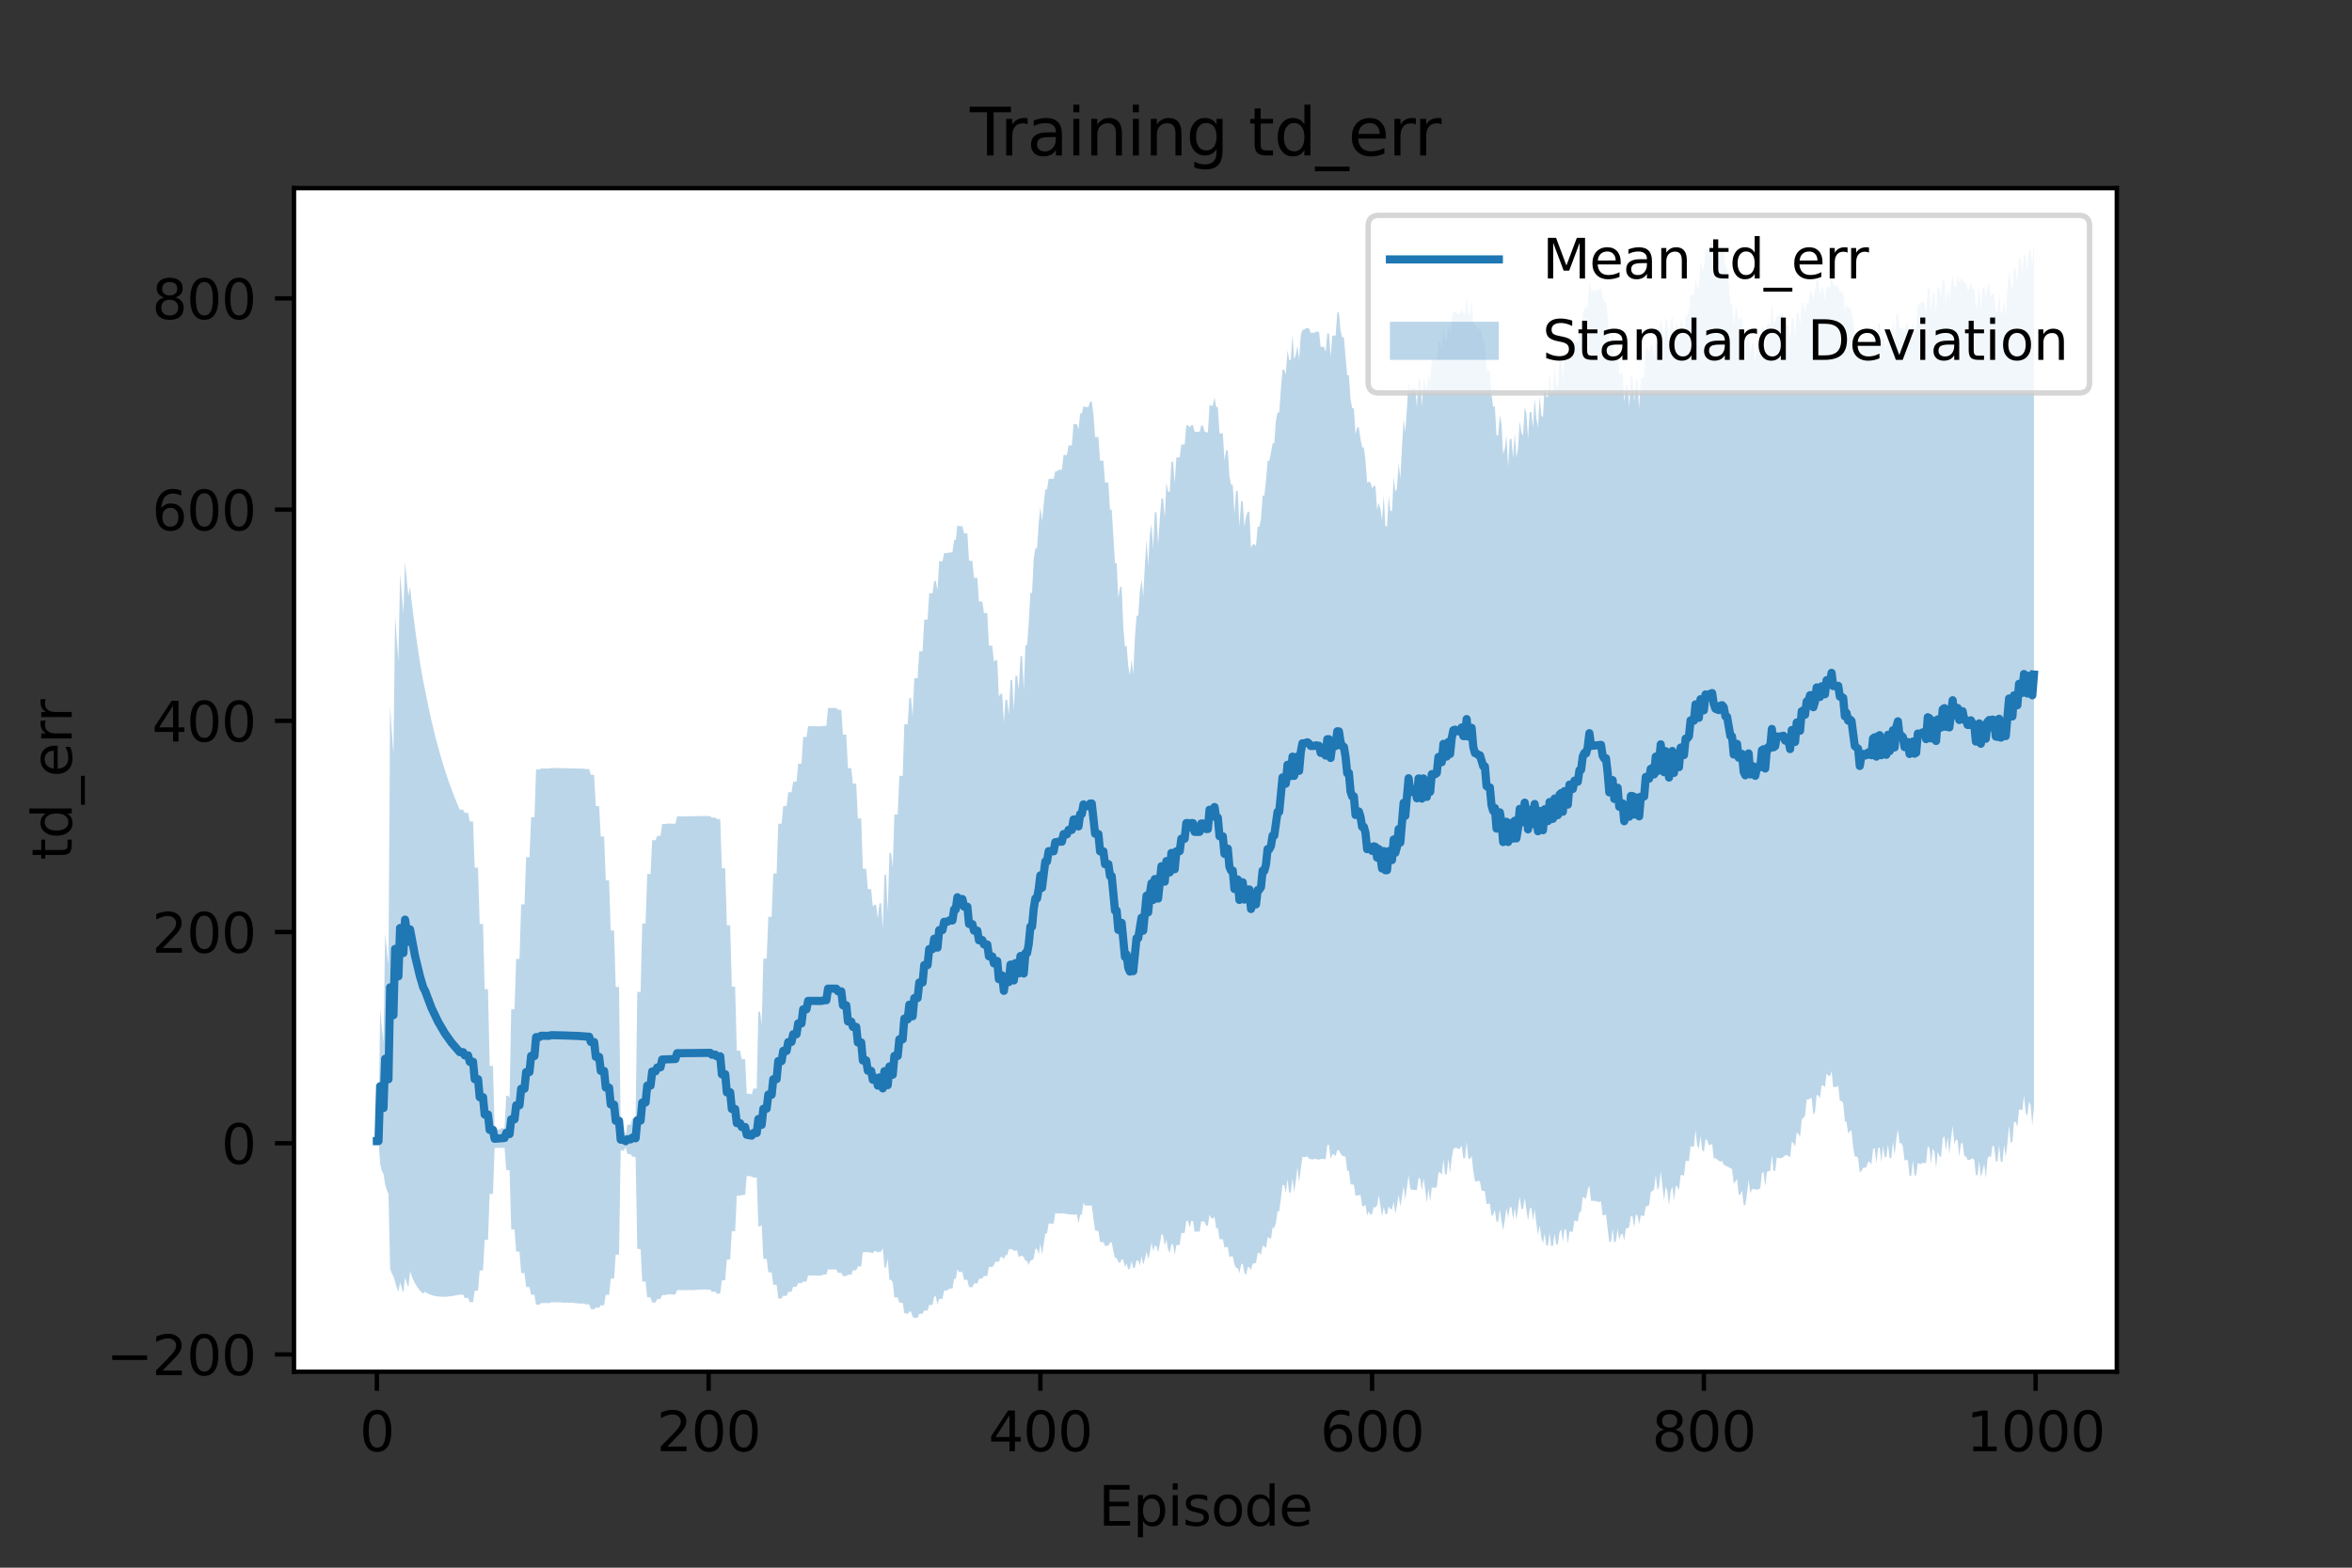 <?xml version="1.0" encoding="utf-8" standalone="no"?>
<!DOCTYPE svg PUBLIC "-//W3C//DTD SVG 1.1//EN"
  "http://www.w3.org/Graphics/SVG/1.1/DTD/svg11.dtd">
<svg height="288pt" version="1.1" viewBox="0 0 432 288" width="432pt" xmlns="http://www.w3.org/2000/svg" xmlns:xlink="http://www.w3.org/1999/xlink">
 <rect x="0" y="0" width="432" height="288" fill="#333333" stroke="none"/>
 <defs>
  <style type="text/css">*{stroke-linecap:butt;stroke-linejoin:round;}</style>
 </defs>
 <g id="figure_1">
  <g id="patch_1">
   <path d="M 0 288 
L 432 288 
L 432 0 
L 0 0 
z
" style="fill:none;"/>
  </g>
  <g id="axes_1">
   <g id="patch_2">
    <path d="M 54 252 
L 388.8 252 
L 388.8 34.56 
L 54 34.56 
z
" style="fill:#ffffff;"/>
   </g>
   <g id="PolyCollection_1">
    <path clip-path="url(#p64259cd259)" d="M 69.218 209.636 
L 69.218 209.636 
L 69.523 209.636 
L 69.828 213.81 
L 70.132 215.097 
L 70.437 215.66 
L 70.742 217.58 
L 71.046 218.654 
L 71.351 219.282 
L 71.656 233.064 
L 71.96 233.944 
L 72.265 234.479 
L 72.57 235.492 
L 72.874 236.556 
L 73.179 237.324 
L 73.484 235.589 
L 73.788 236.666 
L 74.093 237.512 
L 74.398 234.677 
L 74.702 235.693 
L 75.007 236.545 
L 75.312 233.568 
L 75.616 234.418 
L 75.921 235.136 
L 76.226 235.76 
L 76.53 236.266 
L 76.835 236.7 
L 77.14 237.089 
L 77.444 237.389 
L 77.749 237.648 
L 78.054 237.312 
L 78.358 237.513 
L 78.663 237.675 
L 78.968 237.813 
L 79.272 237.932 
L 79.577 238.016 
L 79.882 238.099 
L 80.186 238.14 
L 80.491 238.179 
L 80.796 238.209 
L 81.1 238.22 
L 81.405 238.222 
L 81.71 238.221 
L 82.014 238.214 
L 82.319 238.176 
L 82.624 238.148 
L 82.928 238.112 
L 83.233 238.063 
L 83.538 238.015 
L 83.842 237.964 
L 84.147 237.904 
L 84.452 237.849 
L 84.756 237.842 
L 85.061 237.844 
L 85.366 238.451 
L 85.67 238.456 
L 85.975 238.439 
L 86.28 239.227 
L 86.584 239.221 
L 86.889 239.221 
L 87.194 237.132 
L 87.498 237.124 
L 87.803 237.116 
L 88.108 233.393 
L 88.412 233.39 
L 88.717 233.382 
L 89.022 227.794 
L 89.326 227.787 
L 89.631 227.781 
L 89.936 219.338 
L 90.24 219.34 
L 90.545 219.33 
L 90.85 210.88 
L 91.154 210.871 
L 91.459 210.87 
L 91.764 210.855 
L 92.068 210.892 
L 92.373 210.888 
L 92.678 210.869 
L 92.982 214.954 
L 93.287 214.948 
L 93.592 215.01 
L 93.896 225.839 
L 94.201 225.844 
L 94.506 225.848 
L 94.81 229.939 
L 95.115 229.944 
L 95.42 229.941 
L 95.724 233.88 
L 96.029 233.887 
L 96.334 233.88 
L 96.638 236.428 
L 96.943 236.434 
L 97.248 236.43 
L 97.552 237.836 
L 97.857 237.856 
L 98.162 237.865 
L 98.466 239.706 
L 98.771 239.696 
L 99.076 239.678 
L 99.38 239.384 
L 99.685 239.398 
L 99.99 239.372 
L 100.294 239.39 
L 100.599 239.391 
L 100.904 239.395 
L 101.208 239.231 
L 101.513 239.258 
L 101.818 239.221 
L 102.122 239.236 
L 102.427 239.229 
L 102.732 239.251 
L 103.036 239.263 
L 103.341 239.296 
L 103.646 239.314 
L 103.95 239.314 
L 104.255 239.306 
L 104.56 239.326 
L 104.864 239.341 
L 105.169 239.339 
L 105.474 239.364 
L 105.778 239.424 
L 106.083 239.437 
L 106.388 239.474 
L 106.692 239.482 
L 106.997 239.467 
L 107.302 239.501 
L 107.606 239.633 
L 107.911 239.631 
L 108.216 239.631 
L 108.52 240.493 
L 108.825 240.512 
L 109.13 240.531 
L 109.434 240.229 
L 109.739 240.241 
L 110.044 240.23 
L 110.348 239.792 
L 110.653 239.804 
L 110.958 239.796 
L 111.262 237.877 
L 111.567 237.875 
L 111.872 237.899 
L 112.176 234.87 
L 112.481 234.892 
L 112.786 234.904 
L 113.09 230.491 
L 113.395 230.492 
L 113.7 230.483 
L 114.004 211.323 
L 114.309 211.37 
L 114.614 211.375 
L 114.918 210.712 
L 115.223 211.992 
L 115.528 212.027 
L 115.832 212.018 
L 116.137 212.51 
L 116.442 212.497 
L 116.746 212.551 
L 117.051 229.402 
L 117.356 229.455 
L 117.66 229.478 
L 117.965 235.449 
L 118.27 235.418 
L 118.574 235.43 
L 118.879 238.334 
L 119.184 238.323 
L 119.488 238.334 
L 119.793 239.301 
L 120.098 239.279 
L 120.402 239.283 
L 120.707 238.666 
L 121.012 238.654 
L 121.316 238.603 
L 121.621 237.91 
L 121.926 237.895 
L 122.23 237.933 
L 122.535 237.8 
L 122.84 237.805 
L 123.144 237.789 
L 123.449 237.823 
L 123.754 237.831 
L 124.058 237.8 
L 124.363 237.01 
L 124.668 237 
L 124.972 237.016 
L 125.277 237.015 
L 125.582 237.011 
L 125.886 237.024 
L 126.191 236.984 
L 126.496 236.991 
L 126.8 237.006 
L 127.105 237.007 
L 127.41 237 
L 127.714 236.962 
L 128.019 236.953 
L 128.324 236.948 
L 128.629 236.921 
L 128.933 236.9 
L 129.238 236.88 
L 129.543 236.894 
L 129.847 236.91 
L 130.152 236.932 
L 130.457 236.923 
L 130.761 237.327 
L 131.066 237.291 
L 131.371 237.284 
L 131.675 237.664 
L 131.98 237.66 
L 132.285 237.648 
L 132.589 235.234 
L 132.894 235.221 
L 133.199 235.178 
L 133.503 231.391 
L 133.808 231.384 
L 134.113 231.366 
L 134.417 226.186 
L 134.722 226.185 
L 135.027 226.19 
L 135.331 219.653 
L 135.636 219.661 
L 135.941 219.666 
L 136.245 219.537 
L 136.55 219.535 
L 136.855 219.528 
L 137.159 216.034 
L 137.464 216.072 
L 137.769 216.059 
L 138.073 216.167 
L 138.378 216.314 
L 138.683 216.344 
L 138.987 216.312 
L 139.292 225.292 
L 139.597 225.299 
L 139.901 225.057 
L 140.206 231.268 
L 140.511 231.279 
L 140.815 231.242 
L 141.12 233.743 
L 141.425 233.738 
L 141.729 233.785 
L 142.034 236.042 
L 142.339 236.024 
L 142.643 236.031 
L 142.948 238.537 
L 143.253 238.548 
L 143.557 238.553 
L 143.862 238.038 
L 144.167 238.064 
L 144.471 238.071 
L 144.776 237.341 
L 145.081 237.327 
L 145.385 237.283 
L 145.69 236.384 
L 145.995 236.392 
L 146.299 236.402 
L 146.604 235.721 
L 146.909 235.726 
L 147.213 235.735 
L 147.518 235.454 
L 147.823 235.438 
L 148.127 235.45 
L 148.432 234.326 
L 148.737 234.344 
L 149.041 234.316 
L 149.346 234.329 
L 149.651 234.342 
L 149.955 234.359 
L 150.26 234.361 
L 150.565 234.34 
L 150.869 234.345 
L 151.174 234.175 
L 151.479 234.151 
L 151.783 234.155 
L 152.088 233.184 
L 152.393 233.205 
L 152.697 233.238 
L 153.002 233.213 
L 153.307 233.224 
L 153.611 233.2 
L 153.916 233.827 
L 154.221 233.829 
L 154.525 233.845 
L 154.83 234.431 
L 155.135 234.421 
L 155.439 234.408 
L 155.744 234.176 
L 156.049 234.176 
L 156.353 234.225 
L 156.658 233.361 
L 156.963 233.382 
L 157.267 233.354 
L 157.572 232.669 
L 157.877 232.654 
L 158.181 232.653 
L 158.486 230.046 
L 158.791 230.041 
L 159.095 230.012 
L 159.4 230.052 
L 159.705 230.079 
L 160.009 230.089 
L 160.314 230.214 
L 160.619 229.839 
L 160.923 229.832 
L 161.228 230.138 
L 161.533 229.943 
L 161.837 229.952 
L 162.142 229.281 
L 162.447 232.863 
L 162.751 232.861 
L 163.056 231.252 
L 163.361 235.136 
L 163.665 235.115 
L 163.97 235.604 
L 164.275 238.359 
L 164.579 238.354 
L 164.884 238.372 
L 165.189 239.324 
L 165.493 239.318 
L 165.798 239.335 
L 166.103 241.23 
L 166.407 241.274 
L 166.712 241.433 
L 167.017 240.953 
L 167.321 240.956 
L 167.626 241.92 
L 167.931 242.116 
L 168.235 242.11 
L 168.54 242.103 
L 168.845 241.353 
L 169.149 241.348 
L 169.454 241.352 
L 169.759 240.757 
L 170.063 240.775 
L 170.368 240.769 
L 170.673 239.727 
L 170.977 239.743 
L 171.282 239.737 
L 171.587 238.173 
L 171.891 238.18 
L 172.196 239.699 
L 172.501 238.629 
L 172.805 238.631 
L 173.11 238.616 
L 173.415 237.083 
L 173.719 237.072 
L 174.024 237.081 
L 174.329 236.734 
L 174.633 236.732 
L 174.938 236.712 
L 175.243 234.951 
L 175.547 234.959 
L 175.852 233.172 
L 176.157 233.696 
L 176.461 233.683 
L 176.766 233.673 
L 177.071 235.121 
L 177.375 235.103 
L 177.68 235.141 
L 177.985 236.459 
L 178.289 236.456 
L 178.594 236.513 
L 178.899 235.788 
L 179.203 235.764 
L 179.508 235.791 
L 179.813 234.961 
L 180.117 234.88 
L 180.422 234.883 
L 180.727 234.39 
L 181.031 234.431 
L 181.336 234.405 
L 181.641 232.742 
L 181.945 232.754 
L 182.25 232.768 
L 182.555 232.41 
L 182.859 231.783 
L 183.164 231.795 
L 183.469 231.807 
L 183.773 230.93 
L 184.078 230.937 
L 184.383 231.344 
L 184.687 230.568 
L 184.992 230.578 
L 185.297 229.52 
L 185.601 229.504 
L 185.906 229.477 
L 186.211 229.823 
L 186.515 229.729 
L 186.82 229.722 
L 187.125 231.026 
L 187.429 230.719 
L 187.734 230.709 
L 188.039 230.969 
L 188.343 231.623 
L 188.648 231.642 
L 188.953 232.4 
L 189.257 231.539 
L 189.562 231.558 
L 189.867 231.152 
L 190.171 229.406 
L 190.476 229.442 
L 190.781 230.439 
L 191.086 228.519 
L 191.39 230.501 
L 191.695 228.585 
L 192 226.585 
L 192.304 226.621 
L 192.609 224.765 
L 192.914 224.768 
L 193.218 224.786 
L 193.523 224.819 
L 193.828 222.862 
L 194.132 222.912 
L 194.437 222.901 
L 194.742 222.953 
L 195.046 222.945 
L 195.351 222.88 
L 195.656 223 
L 195.96 222.989 
L 196.265 223.096 
L 196.57 223.113 
L 196.874 223.096 
L 197.179 223.174 
L 197.484 223.127 
L 197.788 223.109 
L 198.093 224.772 
L 198.398 223.176 
L 198.702 223.143 
L 199.007 220.98 
L 199.312 221.499 
L 199.616 221.477 
L 199.921 221.46 
L 200.226 221.484 
L 200.53 221.47 
L 200.835 223.875 
L 201.14 226.049 
L 201.444 226.117 
L 201.749 226.158 
L 202.054 228.195 
L 202.358 228.175 
L 202.663 228.183 
L 202.968 228.889 
L 203.272 228.864 
L 203.577 228.844 
L 203.882 228.26 
L 204.186 228.249 
L 204.491 229.828 
L 204.796 231.124 
L 205.1 231.095 
L 205.405 231.826 
L 205.71 232.051 
L 206.014 231.359 
L 206.319 231.471 
L 206.624 232.761 
L 206.928 232.118 
L 207.233 233.228 
L 207.538 233.018 
L 207.842 231.674 
L 208.147 232.963 
L 208.452 232.865 
L 208.756 231.572 
L 209.061 231.566 
L 209.366 232.493 
L 209.67 230.778 
L 209.975 232.348 
L 210.28 231.359 
L 210.584 229.932 
L 210.889 231.33 
L 211.194 230.141 
L 211.498 228.286 
L 211.803 229.798 
L 212.108 228.88 
L 212.412 228.899 
L 212.717 230.097 
L 213.022 228.573 
L 213.326 226.716 
L 213.631 226.932 
L 213.936 228.835 
L 214.24 227.697 
L 214.545 229.575 
L 214.85 230.134 
L 215.154 228.582 
L 215.459 228.607 
L 215.764 230.58 
L 216.068 228.753 
L 216.373 228.728 
L 216.678 228.699 
L 216.982 226.504 
L 217.287 226.518 
L 217.592 226.503 
L 217.896 224.292 
L 218.201 224.295 
L 218.506 225.521 
L 218.81 224.299 
L 219.115 224.325 
L 219.42 226.308 
L 219.724 226.264 
L 220.029 226.217 
L 220.334 226.312 
L 220.638 224.391 
L 220.943 224.378 
L 221.248 224.433 
L 221.552 225.192 
L 221.857 225.169 
L 222.162 223.114 
L 222.466 223.82 
L 222.771 223.864 
L 223.076 223.535 
L 223.38 225.64 
L 223.685 225.622 
L 223.99 227.657 
L 224.294 227.656 
L 224.599 227.67 
L 224.904 229.171 
L 225.208 229.134 
L 225.513 229.087 
L 225.818 230.982 
L 226.122 230.806 
L 226.427 230.788 
L 226.732 232.287 
L 227.036 232.931 
L 227.341 232.95 
L 227.646 233.917 
L 227.95 232.312 
L 228.255 232.101 
L 228.56 233.788 
L 228.864 234.257 
L 229.169 232.802 
L 229.474 232.799 
L 229.778 233.331 
L 230.083 232.127 
L 230.388 232.106 
L 230.692 231.991 
L 230.997 230.234 
L 231.302 230.125 
L 231.606 230.582 
L 231.911 228.839 
L 232.216 228.947 
L 232.52 229.346 
L 232.825 227.326 
L 233.13 227.379 
L 233.434 227.662 
L 233.739 225.558 
L 234.044 225.565 
L 234.348 224.712 
L 234.653 222.518 
L 234.958 222.516 
L 235.262 220.235 
L 235.567 217.73 
L 235.872 217.69 
L 236.176 219.14 
L 236.481 216.637 
L 236.786 219.138 
L 237.09 219.036 
L 237.395 216.497 
L 237.7 219.033 
L 238.004 216.991 
L 238.309 214.436 
L 238.614 217.179 
L 238.918 214.779 
L 239.223 212.543 
L 239.528 212.572 
L 239.832 212.546 
L 240.137 212.432 
L 240.442 212.872 
L 240.746 212.949 
L 241.051 213.011 
L 241.356 212.934 
L 241.66 212.902 
L 241.965 213.014 
L 242.27 213.044 
L 242.574 212.917 
L 242.879 212.885 
L 243.184 212.951 
L 243.488 212.943 
L 243.793 210.349 
L 244.098 210.347 
L 244.402 212.917 
L 244.707 212.078 
L 245.012 212.046 
L 245.316 212.437 
L 245.621 211.284 
L 245.926 211.323 
L 246.23 211.938 
L 246.535 212.304 
L 246.84 212.443 
L 247.144 212.463 
L 247.449 215.169 
L 247.754 215.025 
L 248.058 217.498 
L 248.363 217.645 
L 248.668 217.595 
L 248.972 219.711 
L 249.277 219.564 
L 249.582 219.649 
L 249.886 219.453 
L 250.191 221.607 
L 250.496 221.59 
L 250.8 221.365 
L 251.105 223.332 
L 251.41 222.521 
L 251.714 223.226 
L 252.019 222.947 
L 252.324 221.695 
L 252.629 221.874 
L 252.933 221.464 
L 253.238 219.587 
L 253.543 221.423 
L 253.847 223.475 
L 254.152 221.719 
L 254.457 223.062 
L 254.761 223.059 
L 255.066 221.624 
L 255.371 222.106 
L 255.675 222.138 
L 255.98 220.806 
L 256.285 222.976 
L 256.589 221.44 
L 256.894 219.514 
L 257.199 221.66 
L 257.503 219.892 
L 257.808 217.92 
L 258.113 220.348 
L 258.417 218.17 
L 258.722 215.921 
L 259.027 218.348 
L 259.331 218.614 
L 259.636 218.57 
L 259.941 218.634 
L 260.245 218.602 
L 260.55 216.414 
L 260.855 216.486 
L 261.159 218.718 
L 261.464 216.476 
L 261.769 218.501 
L 262.073 220.916 
L 262.378 218.346 
L 262.683 220.696 
L 262.987 218.168 
L 263.292 218.169 
L 263.597 218.211 
L 263.901 218.103 
L 264.206 215.389 
L 264.511 215.381 
L 264.815 215.866 
L 265.12 213.033 
L 265.425 215.824 
L 265.729 215.691 
L 266.034 212.876 
L 266.339 215.545 
L 266.643 212.759 
L 266.948 211.072 
L 267.253 210.877 
L 267.557 210.877 
L 267.862 211.107 
L 268.167 210.942 
L 268.471 210.483 
L 268.776 212.798 
L 269.081 212.791 
L 269.385 209.781 
L 269.69 212.802 
L 269.995 212.921 
L 270.299 212.338 
L 270.604 215.175 
L 270.909 216.95 
L 271.213 217.063 
L 271.518 216.931 
L 271.823 216.996 
L 272.127 218.719 
L 272.432 218.774 
L 272.737 218.832 
L 273.041 221.219 
L 273.346 221.114 
L 273.651 221.142 
L 273.955 223.42 
L 274.26 223.136 
L 274.565 222.297 
L 274.869 224.45 
L 275.174 224.399 
L 275.479 222.167 
L 275.783 224.262 
L 276.088 226.004 
L 276.393 224.181 
L 276.697 221.908 
L 277.002 223.671 
L 277.307 221.826 
L 277.611 221.74 
L 277.916 223.995 
L 278.221 221.942 
L 278.525 224.015 
L 278.83 221.924 
L 279.135 219.802 
L 279.439 222.112 
L 279.744 222.058 
L 280.049 220.109 
L 280.353 222.206 
L 280.658 224.24 
L 280.963 222.085 
L 281.267 221.813 
L 281.572 224.163 
L 281.877 222.2 
L 282.181 224.637 
L 282.486 226.932 
L 282.791 225.117 
L 283.095 227.309 
L 283.4 228.402 
L 283.705 226.562 
L 284.009 228.817 
L 284.314 228.786 
L 284.619 226.547 
L 284.923 228.951 
L 285.228 228.868 
L 285.533 226.656 
L 285.837 228.631 
L 286.142 228.553 
L 286.447 226.344 
L 286.751 225.848 
L 287.056 228.1 
L 287.361 225.826 
L 287.665 225.919 
L 287.97 228.52 
L 288.275 226.222 
L 288.579 226.298 
L 288.884 226.234 
L 289.189 224.167 
L 289.493 224.349 
L 289.798 224.371 
L 290.103 222.717 
L 290.407 222.551 
L 290.712 219.898 
L 291.017 220.034 
L 291.321 220.231 
L 291.626 218.504 
L 291.931 217.851 
L 292.235 220.626 
L 292.54 220.595 
L 292.845 220.607 
L 293.149 220.656 
L 293.454 220.775 
L 293.759 220.802 
L 294.063 220.682 
L 294.368 223.294 
L 294.673 223.239 
L 294.977 223.098 
L 295.282 225.748 
L 295.587 228.201 
L 295.891 228.113 
L 296.196 225.75 
L 296.501 228.264 
L 296.805 228.048 
L 297.11 225.772 
L 297.415 227.671 
L 297.719 226.798 
L 298.024 226.613 
L 298.329 227.882 
L 298.633 225.634 
L 298.938 225.69 
L 299.243 225.357 
L 299.547 223.431 
L 299.852 223.467 
L 300.157 225.529 
L 300.461 223.123 
L 300.766 223.33 
L 301.071 224.903 
L 301.375 223.296 
L 301.68 223.357 
L 301.985 223.39 
L 302.289 221.617 
L 302.594 221.579 
L 302.899 221.413 
L 303.203 219.03 
L 303.508 218.745 
L 303.813 218.541 
L 304.117 215.84 
L 304.422 218.643 
L 304.727 218.085 
L 305.031 215.195 
L 305.336 217.875 
L 305.641 220.506 
L 305.945 217.993 
L 306.25 218.778 
L 306.555 221.442 
L 306.859 218.841 
L 307.164 217.984 
L 307.469 220.588 
L 307.773 217.857 
L 308.078 217.987 
L 308.383 218.692 
L 308.687 215.933 
L 308.992 215.832 
L 309.297 216.019 
L 309.601 213.302 
L 309.906 213.262 
L 310.211 213.309 
L 310.515 210.494 
L 310.82 210.693 
L 311.125 210.611 
L 311.429 207.6 
L 311.734 210.486 
L 312.039 210.941 
L 312.343 208.673 
L 312.648 211.327 
L 312.953 211.57 
L 313.257 209.33 
L 313.562 209.429 
L 313.867 210.367 
L 314.171 210.325 
L 314.476 210.115 
L 314.781 212.865 
L 315.086 212.739 
L 315.39 212.981 
L 315.695 213.229 
L 316 213.413 
L 316.304 213.265 
L 316.609 213.962 
L 316.914 214.141 
L 317.218 214.302 
L 317.523 214.434 
L 317.828 214.629 
L 318.132 214.773 
L 318.437 217.443 
L 318.742 217.054 
L 319.046 216.601 
L 319.351 219.429 
L 319.656 219.494 
L 319.96 218.699 
L 320.265 221.367 
L 320.57 221.418 
L 320.874 219.415 
L 321.179 216.775 
L 321.484 219.234 
L 321.788 218.447 
L 322.093 218.493 
L 322.398 218.465 
L 322.702 218.626 
L 323.007 218.391 
L 323.312 218.39 
L 323.616 215.5 
L 323.921 215.31 
L 324.226 217.949 
L 324.53 215.306 
L 324.835 215.149 
L 325.14 215.145 
L 325.444 212.204 
L 325.749 215.088 
L 326.054 215.112 
L 326.358 212.603 
L 326.663 212.763 
L 326.968 212.769 
L 327.272 212.735 
L 327.577 212.511 
L 327.882 212.276 
L 328.186 212.172 
L 328.491 212.385 
L 328.796 212.64 
L 329.1 209.809 
L 329.405 209.936 
L 329.71 210.701 
L 330.014 208.042 
L 330.319 208.277 
L 330.624 208.89 
L 330.928 205.668 
L 331.233 205.334 
L 331.538 205.02 
L 331.842 201.968 
L 332.147 202.025 
L 332.452 201.792 
L 332.756 201.771 
L 333.061 204.767 
L 333.366 204.345 
L 333.67 201.171 
L 333.975 201.234 
L 334.28 201.772 
L 334.584 199.366 
L 334.889 199.446 
L 335.194 199.72 
L 335.498 197.237 
L 335.803 197.589 
L 336.108 197.719 
L 336.412 196.836 
L 336.717 199.758 
L 337.022 199.673 
L 337.326 199.696 
L 337.631 199.414 
L 337.936 202.272 
L 338.24 202.255 
L 338.545 202.652 
L 338.85 205.946 
L 339.154 206.109 
L 339.459 208.256 
L 339.764 207.792 
L 340.068 207.694 
L 340.373 210.79 
L 340.678 212.498 
L 340.982 212.414 
L 341.287 212.803 
L 341.592 215.395 
L 341.896 215.147 
L 342.201 214.543 
L 342.506 214.523 
L 342.81 214.382 
L 343.115 213.452 
L 343.42 213.467 
L 343.724 213.972 
L 344.029 211.077 
L 344.334 210.941 
L 344.638 213.793 
L 344.943 210.969 
L 345.248 210.78 
L 345.552 213.542 
L 345.857 210.535 
L 346.162 212.592 
L 346.466 212.542 
L 346.771 210.249 
L 347.076 212.803 
L 347.38 212.771 
L 347.685 209.692 
L 347.99 212.201 
L 348.294 209.329 
L 348.599 207.524 
L 348.904 210.022 
L 349.208 210.002 
L 349.513 210.633 
L 349.818 213.201 
L 350.122 213.098 
L 350.427 213.158 
L 350.732 216.002 
L 351.036 216.019 
L 351.341 213.193 
L 351.646 215.923 
L 351.95 215.97 
L 352.255 213.57 
L 352.56 213.867 
L 352.864 213.838 
L 353.169 213.575 
L 353.474 213.688 
L 353.778 213.616 
L 354.083 210.544 
L 354.388 210.92 
L 354.692 213.786 
L 354.997 210.985 
L 355.302 211.537 
L 355.606 214.58 
L 355.911 211.582 
L 356.216 212.346 
L 356.52 212.625 
L 356.825 209.163 
L 357.13 208.73 
L 357.434 211.388 
L 357.739 208.908 
L 358.044 212.052 
L 358.348 209.194 
L 358.653 206.852 
L 358.958 210.17 
L 359.262 209.302 
L 359.567 209.546 
L 359.872 212.498 
L 360.176 210.039 
L 360.481 210.032 
L 360.786 212.452 
L 361.09 212.436 
L 361.395 213.058 
L 361.7 213.081 
L 362.004 212.95 
L 362.309 212.783 
L 362.614 213.078 
L 362.918 215.893 
L 363.223 215.922 
L 363.528 213.298 
L 363.832 216.297 
L 364.137 215.144 
L 364.442 213.831 
L 364.746 216.415 
L 365.051 212.927 
L 365.356 212.291 
L 365.66 212.737 
L 365.965 210.453 
L 366.27 210.635 
L 366.574 213.353 
L 366.879 213.398 
L 367.184 210.372 
L 367.488 213.385 
L 367.793 213.479 
L 368.098 210.341 
L 368.402 212.536 
L 368.707 210.027 
L 369.012 206.803 
L 369.316 209.949 
L 369.621 209.75 
L 369.926 206.135 
L 370.23 206.109 
L 370.535 206.978 
L 370.84 203.819 
L 371.144 203.845 
L 371.449 203.99 
L 371.754 201.223 
L 372.058 204.391 
L 372.363 205.012 
L 372.668 202.355 
L 372.972 203.056 
L 373.277 206.721 
L 373.582 203.401 
L 373.582 44.444 
L 373.582 44.444 
L 373.277 48.743 
L 372.972 45.874 
L 372.668 45.906 
L 372.363 49.79 
L 372.058 47.693 
L 371.754 46.422 
L 371.449 50.577 
L 371.144 47.434 
L 370.84 47.435 
L 370.535 52.14 
L 370.23 49.33 
L 369.926 49.329 
L 369.621 53.497 
L 369.316 51.811 
L 369.012 49.842 
L 368.707 53.408 
L 368.402 57.924 
L 368.098 55.087 
L 367.793 57.19 
L 367.488 57.642 
L 367.184 53.718 
L 366.879 57.357 
L 366.574 57.269 
L 366.27 53.927 
L 365.965 53.936 
L 365.66 54.555 
L 365.356 52.257 
L 365.051 52.289 
L 364.746 55.026 
L 364.442 52.566 
L 364.137 52.991 
L 363.832 56.969 
L 363.528 52.49 
L 363.223 55.869 
L 362.918 56.579 
L 362.614 53.083 
L 362.309 53.069 
L 362.004 51.705 
L 361.7 53.282 
L 361.395 53.281 
L 361.09 52.039 
L 360.786 52.04 
L 360.481 51.27 
L 360.176 51.227 
L 359.872 52.055 
L 359.567 50.579 
L 359.262 52.671 
L 358.958 52.68 
L 358.653 50.429 
L 358.348 52.448 
L 358.044 55.217 
L 357.739 52.59 
L 357.434 55.688 
L 357.13 51.456 
L 356.825 51.481 
L 356.52 54.699 
L 356.216 52.888 
L 355.911 52.744 
L 355.606 57.67 
L 355.302 53.862 
L 354.997 53.84 
L 354.692 57.526 
L 354.388 52.964 
L 354.083 52.982 
L 353.778 57.958 
L 353.474 55.492 
L 353.169 55.491 
L 352.864 55.507 
L 352.56 55.939 
L 352.255 55.937 
L 351.95 60.608 
L 351.646 60.995 
L 351.341 59.264 
L 351.036 60.677 
L 350.732 61.028 
L 350.427 59.495 
L 350.122 59.495 
L 349.818 61.303 
L 349.513 60.205 
L 349.208 60.226 
L 348.904 60.415 
L 348.599 57.502 
L 348.294 57.852 
L 347.99 62.413 
L 347.685 58.599 
L 347.38 61.642 
L 347.076 63.176 
L 346.771 59.72 
L 346.466 64.791 
L 346.162 62.659 
L 345.857 61.731 
L 345.552 63.94 
L 345.248 59.334 
L 344.943 59.515 
L 344.638 64.205 
L 344.334 59.952 
L 344.029 60.254 
L 343.724 63.508 
L 343.42 63.505 
L 343.115 63.016 
L 342.81 63.082 
L 342.506 63.089 
L 342.201 62.458 
L 341.896 62.509 
L 341.592 66.034 
L 341.287 62.301 
L 340.982 62.308 
L 340.678 61.626 
L 340.373 59 
L 340.068 57.177 
L 339.764 56.503 
L 339.459 56.516 
L 339.154 55.805 
L 338.85 57.237 
L 338.545 53.753 
L 338.24 53.78 
L 337.936 53.688 
L 337.631 52.55 
L 337.326 52.529 
L 337.022 52.343 
L 336.717 52.337 
L 336.412 50.377 
L 336.108 52.996 
L 335.803 52.641 
L 335.498 52.675 
L 335.194 55.381 
L 334.889 52.763 
L 334.584 52.77 
L 334.28 54.307 
L 333.975 51.417 
L 333.67 51.42 
L 333.366 53.459 
L 333.061 55.086 
L 332.756 53.64 
L 332.452 53.638 
L 332.147 55.741 
L 331.842 55.745 
L 331.538 57.598 
L 331.233 55.659 
L 330.928 55.656 
L 330.624 59.599 
L 330.319 57.411 
L 330.014 57.418 
L 329.71 61.912 
L 329.405 58.401 
L 329.1 58.403 
L 328.796 62.59 
L 328.491 59.824 
L 328.186 59.819 
L 327.882 59.822 
L 327.577 57.807 
L 327.272 57.798 
L 326.968 57.799 
L 326.663 57.97 
L 326.358 57.966 
L 326.054 59.023 
L 325.749 59.493 
L 325.444 55.632 
L 325.14 59.731 
L 324.835 59.226 
L 324.53 59.696 
L 324.226 64.418 
L 323.921 59.965 
L 323.616 60.153 
L 323.312 63.527 
L 323.007 63.515 
L 322.702 63.526 
L 322.398 66.587 
L 322.093 63.092 
L 321.788 63.09 
L 321.484 65.31 
L 321.179 60.042 
L 320.874 62.516 
L 320.57 63.447 
L 320.265 62.229 
L 319.96 58.305 
L 319.656 58.407 
L 319.351 58.959 
L 319.046 56.689 
L 318.742 56.742 
L 318.437 59.785 
L 318.132 55.807 
L 317.828 55.801 
L 317.523 52.13 
L 317.218 49.059 
L 316.914 49.056 
L 316.609 45.878 
L 316.304 45.833 
L 316 45.833 
L 315.695 47.672 
L 315.39 47.664 
L 315.086 47.664 
L 314.781 45.858 
L 314.476 44.543 
L 314.171 44.545 
L 313.867 45.893 
L 313.562 45.821 
L 313.257 45.821 
L 312.953 49.428 
L 312.648 49.414 
L 312.343 48.221 
L 312.039 52.807 
L 311.734 52.823 
L 311.429 51.186 
L 311.125 54.193 
L 310.82 54.194 
L 310.515 54.194 
L 310.211 57.227 
L 309.906 58.065 
L 309.601 58.065 
L 309.297 61.408 
L 308.992 58.756 
L 308.687 58.758 
L 308.383 63.192 
L 308.078 59.472 
L 307.773 59.467 
L 307.469 63.399 
L 307.164 57.94 
L 306.859 59.266 
L 306.555 64.247 
L 306.25 59.473 
L 305.945 58.001 
L 305.641 63.219 
L 305.336 60.494 
L 305.031 58.286 
L 304.727 61.633 
L 304.422 64.7 
L 304.117 62.142 
L 303.813 66.006 
L 303.508 63.433 
L 303.203 63.45 
L 302.899 64.703 
L 302.594 63.827 
L 302.289 63.83 
L 301.985 69.278 
L 301.68 69.412 
L 301.375 69.406 
L 301.071 75.043 
L 300.766 69.863 
L 300.461 69.846 
L 300.157 73.755 
L 299.852 69.023 
L 299.547 69.02 
L 299.243 74.739 
L 298.938 70.72 
L 298.633 70.714 
L 298.329 73.857 
L 298.024 68.539 
L 297.719 68.56 
L 297.415 68.756 
L 297.11 63.639 
L 296.805 65.224 
L 296.501 65.281 
L 296.196 60.889 
L 295.891 62.923 
L 295.587 62.934 
L 295.282 58.138 
L 294.977 55.492 
L 294.673 55.507 
L 294.368 54.456 
L 294.063 53 
L 293.759 53.01 
L 293.454 53.342 
L 293.149 53.336 
L 292.845 53.333 
L 292.54 53.433 
L 292.235 53.435 
L 291.931 51.532 
L 291.626 56.023 
L 291.321 56.6 
L 291.017 56.587 
L 290.712 58.053 
L 290.407 60.266 
L 290.103 60.277 
L 289.798 62.857 
L 289.493 62.678 
L 289.189 62.66 
L 288.884 63.659 
L 288.579 62.064 
L 288.275 62.055 
L 287.97 67.133 
L 287.665 64.849 
L 287.361 64.84 
L 287.056 70.156 
L 286.751 65.534 
L 286.447 65.612 
L 286.142 70.928 
L 285.837 70.939 
L 285.533 66.754 
L 285.228 71.978 
L 284.923 71.99 
L 284.619 68.131 
L 284.314 72.907 
L 284.009 72.912 
L 283.705 70.762 
L 283.4 76.644 
L 283.095 76.305 
L 282.791 72.853 
L 282.486 78.49 
L 282.181 76.769 
L 281.877 73.201 
L 281.572 78.663 
L 281.267 75.665 
L 280.963 75.71 
L 280.658 80.492 
L 280.353 75.993 
L 280.049 74.797 
L 279.744 80.053 
L 279.439 79.444 
L 279.135 77.379 
L 278.83 82.273 
L 278.525 84.035 
L 278.221 79.602 
L 277.916 84.134 
L 277.611 80.624 
L 277.307 80.63 
L 277.002 85.703 
L 276.697 80.054 
L 276.393 82.413 
L 276.088 83.38 
L 275.783 77.86 
L 275.479 76.299 
L 275.174 79.976 
L 274.869 79.982 
L 274.565 74.575 
L 274.26 74.792 
L 273.955 72.5 
L 273.651 68.163 
L 273.346 68.162 
L 273.041 67.623 
L 272.737 62.757 
L 272.432 62.752 
L 272.127 61.01 
L 271.823 60.494 
L 271.518 60.491 
L 271.213 59.773 
L 270.909 59.768 
L 270.604 59.275 
L 270.299 55.079 
L 269.995 57.832 
L 269.69 57.829 
L 269.385 54.411 
L 269.081 57.666 
L 268.776 57.666 
L 268.471 56.792 
L 268.167 57.621 
L 267.862 57.621 
L 267.557 57.537 
L 267.253 57.216 
L 266.948 57.218 
L 266.643 58.417 
L 266.339 61.486 
L 266.034 59.715 
L 265.729 62.263 
L 265.425 62.27 
L 265.12 60.273 
L 264.815 64.188 
L 264.511 62.732 
L 264.206 62.732 
L 263.901 65.926 
L 263.597 66.257 
L 263.292 66.255 
L 262.987 66.255 
L 262.683 70.243 
L 262.378 68.713 
L 262.073 71.889 
L 261.769 70.479 
L 261.464 69.541 
L 261.159 74.71 
L 260.855 69.613 
L 260.55 69.61 
L 260.245 74.72 
L 259.941 71.35 
L 259.636 71.345 
L 259.331 71.347 
L 259.027 72.711 
L 258.722 70.018 
L 258.417 74.913 
L 258.113 79.415 
L 257.808 77.05 
L 257.503 82.312 
L 257.199 87.916 
L 256.894 85.097 
L 256.589 89.683 
L 256.285 90.368 
L 255.98 87.634 
L 255.675 93.863 
L 255.371 93.859 
L 255.066 91.089 
L 254.761 96.671 
L 254.457 96.681 
L 254.152 90.975 
L 253.847 95.639 
L 253.543 93.445 
L 253.238 92.357 
L 252.933 93.635 
L 252.629 89.272 
L 252.324 89.255 
L 252.019 89.701 
L 251.714 88.613 
L 251.41 88.481 
L 251.105 88.671 
L 250.8 84.569 
L 250.496 82.196 
L 250.191 82.197 
L 249.886 80.615 
L 249.582 78.514 
L 249.277 78.509 
L 248.972 79.729 
L 248.668 74.993 
L 248.363 74.996 
L 248.058 73.309 
L 247.754 68.939 
L 247.449 68.944 
L 247.144 65.579 
L 246.84 61.968 
L 246.535 61.965 
L 246.23 60.724 
L 245.926 57.408 
L 245.621 57.407 
L 245.316 61.664 
L 245.012 61.642 
L 244.707 61.643 
L 244.402 65.568 
L 244.098 61.253 
L 243.793 61.253 
L 243.488 64.669 
L 243.184 63.707 
L 242.879 63.705 
L 242.574 63.706 
L 242.27 60.958 
L 241.965 60.957 
L 241.66 60.955 
L 241.356 61.14 
L 241.051 61.141 
L 240.746 61.14 
L 240.442 60.326 
L 240.137 60.301 
L 239.832 60.303 
L 239.528 60.57 
L 239.223 60.569 
L 238.918 61.539 
L 238.614 66.054 
L 238.309 63.511 
L 238.004 65.175 
L 237.7 66.037 
L 237.395 61.517 
L 237.09 66.117 
L 236.786 66.124 
L 236.481 64.357 
L 236.176 68.792 
L 235.872 67.895 
L 235.567 67.897 
L 235.262 71.492 
L 234.958 75.763 
L 234.653 75.763 
L 234.348 77.341 
L 234.044 81.466 
L 233.739 81.465 
L 233.434 83.227 
L 233.13 84.646 
L 232.825 84.639 
L 232.52 88.402 
L 232.216 91.067 
L 231.911 91.051 
L 231.606 95.369 
L 231.302 96.758 
L 230.997 96.779 
L 230.692 100.309 
L 230.388 99.977 
L 230.083 99.981 
L 229.778 100.66 
L 229.474 94.013 
L 229.169 94.014 
L 228.864 94.909 
L 228.56 96.74 
L 228.255 92.072 
L 227.95 92.118 
L 227.646 96.736 
L 227.341 90.178 
L 227.036 90.175 
L 226.732 94.35 
L 226.427 89.066 
L 226.122 89.069 
L 225.818 87.554 
L 225.513 82.714 
L 225.208 82.721 
L 224.904 84.562 
L 224.599 79.62 
L 224.294 79.619 
L 223.99 79.59 
L 223.685 74.788 
L 223.38 74.791 
L 223.076 72.974 
L 222.771 74.536 
L 222.466 74.531 
L 222.162 74.392 
L 221.857 79.43 
L 221.552 79.432 
L 221.248 79.268 
L 220.943 78.178 
L 220.638 78.18 
L 220.334 79.334 
L 220.029 79.322 
L 219.724 79.328 
L 219.42 79.334 
L 219.115 78.117 
L 218.81 78.115 
L 218.506 78.518 
L 218.201 78.12 
L 217.896 78.12 
L 217.592 81.656 
L 217.287 81.658 
L 216.982 81.656 
L 216.678 84.03 
L 216.373 84.035 
L 216.068 84.039 
L 215.764 88.804 
L 215.459 84.82 
L 215.154 84.816 
L 214.85 90.411 
L 214.545 90.268 
L 214.24 88.673 
L 213.936 95.106 
L 213.631 91.582 
L 213.326 91.546 
L 213.022 95.331 
L 212.717 100.054 
L 212.412 94.112 
L 212.108 94.109 
L 211.803 100.859 
L 211.498 96.238 
L 211.194 98.235 
L 210.889 103.903 
L 210.584 99.155 
L 210.28 103.908 
L 209.975 109.604 
L 209.67 106.401 
L 209.366 108.659 
L 209.061 113.126 
L 208.756 113.127 
L 208.452 117.089 
L 208.147 123.859 
L 207.842 121.151 
L 207.538 123.978 
L 207.233 122.388 
L 206.928 118.578 
L 206.624 118.837 
L 206.319 115.197 
L 206.014 107.697 
L 205.71 107.943 
L 205.405 109.835 
L 205.1 103.471 
L 204.796 103.477 
L 204.491 98.4 
L 204.186 93.62 
L 203.882 93.621 
L 203.577 88.651 
L 203.272 88.654 
L 202.968 88.658 
L 202.663 84.615 
L 202.358 84.614 
L 202.054 84.617 
L 201.749 80.286 
L 201.444 80.28 
L 201.14 80.272 
L 200.835 76.051 
L 200.53 73.75 
L 200.226 73.751 
L 199.921 74.758 
L 199.616 74.759 
L 199.312 74.761 
L 199.007 74.58 
L 198.702 75.941 
L 198.398 75.944 
L 198.093 78.876 
L 197.788 77.915 
L 197.484 77.916 
L 197.179 77.921 
L 196.874 81.816 
L 196.57 81.818 
L 196.265 81.816 
L 195.96 83.579 
L 195.656 83.58 
L 195.351 83.567 
L 195.046 86.296 
L 194.742 86.297 
L 194.437 86.291 
L 194.132 86.584 
L 193.828 86.579 
L 193.523 87.973 
L 193.218 87.969 
L 192.914 87.967 
L 192.609 87.967 
L 192.304 89.922 
L 192 89.917 
L 191.695 92.639 
L 191.39 95.689 
L 191.086 93.12 
L 190.781 96.13 
L 190.476 100.704 
L 190.171 100.698 
L 189.867 102.707 
L 189.562 108.925 
L 189.257 108.921 
L 188.953 114.476 
L 188.648 118.518 
L 188.343 118.513 
L 188.039 126.719 
L 187.734 120.538 
L 187.429 120.54 
L 187.125 126.629 
L 186.82 124.134 
L 186.515 124.136 
L 186.211 130.413 
L 185.906 124.917 
L 185.601 124.923 
L 185.297 131.327 
L 184.992 128.546 
L 184.687 128.544 
L 184.383 132.719 
L 184.078 127.451 
L 183.773 127.449 
L 183.469 127.977 
L 183.164 121.283 
L 182.859 121.28 
L 182.555 121.556 
L 182.25 118.628 
L 181.945 118.624 
L 181.641 118.621 
L 181.336 112.626 
L 181.031 112.633 
L 180.727 112.622 
L 180.422 110.509 
L 180.117 110.508 
L 179.813 110.53 
L 179.508 106.155 
L 179.203 106.148 
L 178.899 106.155 
L 178.594 103.028 
L 178.289 103.013 
L 177.985 103.014 
L 177.68 97.996 
L 177.375 97.987 
L 177.071 97.991 
L 176.766 96.657 
L 176.461 96.659 
L 176.157 96.662 
L 175.852 96.499 
L 175.547 99.186 
L 175.243 99.184 
L 174.938 101.482 
L 174.633 101.487 
L 174.329 101.487 
L 174.024 101.599 
L 173.719 101.597 
L 173.415 101.6 
L 173.11 103.114 
L 172.805 103.118 
L 172.501 103.118 
L 172.196 108.489 
L 171.891 106.736 
L 171.587 106.734 
L 171.282 108.984 
L 170.977 108.986 
L 170.673 108.981 
L 170.368 113.822 
L 170.063 113.824 
L 169.759 113.818 
L 169.454 119.637 
L 169.149 119.635 
L 168.845 119.637 
L 168.54 124.601 
L 168.235 124.603 
L 167.931 124.606 
L 167.626 131.5 
L 167.321 128.193 
L 167.017 128.192 
L 166.712 133.11 
L 166.407 133.035 
L 166.103 133.017 
L 165.798 142.534 
L 165.493 142.526 
L 165.189 142.529 
L 164.884 149.617 
L 164.579 149.609 
L 164.275 149.611 
L 163.97 159.28 
L 163.665 156.696 
L 163.361 156.706 
L 163.056 167.458 
L 162.751 160.697 
L 162.447 160.698 
L 162.142 170.622 
L 161.837 165.937 
L 161.533 165.933 
L 161.228 168.736 
L 160.923 166.206 
L 160.619 166.209 
L 160.314 166.524 
L 160.009 163.366 
L 159.705 163.362 
L 159.4 163.351 
L 159.095 159.588 
L 158.791 159.599 
L 158.486 159.601 
L 158.181 150.362 
L 157.877 150.363 
L 157.572 150.369 
L 157.267 143.946 
L 156.963 143.956 
L 156.658 143.948 
L 156.353 141.138 
L 156.049 141.12 
L 155.744 141.12 
L 155.439 134.941 
L 155.135 134.945 
L 154.83 134.948 
L 154.525 130.395 
L 154.221 130.39 
L 153.916 130.389 
L 153.611 130.06 
L 153.307 130.067 
L 153.002 130.064 
L 152.697 130.071 
L 152.393 130.061 
L 152.088 130.055 
L 151.783 133.347 
L 151.479 133.346 
L 151.174 133.353 
L 150.869 133.418 
L 150.565 133.416 
L 150.26 133.423 
L 149.955 133.422 
L 149.651 133.416 
L 149.346 133.412 
L 149.041 133.408 
L 148.737 133.416 
L 148.432 133.41 
L 148.127 135.394 
L 147.823 135.39 
L 147.518 135.396 
L 147.213 140.29 
L 146.909 140.287 
L 146.604 140.285 
L 146.299 143.611 
L 145.995 143.607 
L 145.69 143.604 
L 145.385 145.523 
L 145.081 145.541 
L 144.776 145.547 
L 144.471 148.078 
L 144.167 148.075 
L 143.862 148.063 
L 143.557 151.32 
L 143.253 151.317 
L 142.948 151.312 
L 142.643 160.471 
L 142.339 160.467 
L 142.034 160.477 
L 141.729 168.451 
L 141.425 168.424 
L 141.12 168.427 
L 140.815 176.096 
L 140.511 176.121 
L 140.206 176.114 
L 139.901 188.247 
L 139.597 185.87 
L 139.292 185.865 
L 138.987 199.97 
L 138.683 199.992 
L 138.378 199.969 
L 138.073 201.087 
L 137.769 200.925 
L 137.464 200.932 
L 137.159 200.908 
L 136.855 194.566 
L 136.55 194.571 
L 136.245 194.573 
L 135.941 193.023 
L 135.636 193.02 
L 135.331 193.015 
L 135.027 181.271 
L 134.722 181.269 
L 134.417 181.269 
L 134.113 169.956 
L 133.808 169.966 
L 133.503 169.97 
L 133.199 159.488 
L 132.894 159.51 
L 132.589 159.517 
L 132.285 150.455 
L 131.98 150.461 
L 131.675 150.462 
L 131.371 150.193 
L 131.066 150.196 
L 130.761 150.213 
L 130.457 149.921 
L 130.152 149.925 
L 129.847 149.915 
L 129.543 149.908 
L 129.238 149.902 
L 128.933 149.911 
L 128.629 149.921 
L 128.324 149.934 
L 128.019 149.936 
L 127.714 149.94 
L 127.41 149.957 
L 127.105 149.96 
L 126.8 149.96 
L 126.496 149.953 
L 126.191 149.95 
L 125.886 149.968 
L 125.582 149.962 
L 125.277 149.964 
L 124.972 149.965 
L 124.668 149.957 
L 124.363 149.962 
L 124.058 151.307 
L 123.754 151.322 
L 123.449 151.318 
L 123.144 151.301 
L 122.84 151.309 
L 122.535 151.307 
L 122.23 151.384 
L 121.926 151.366 
L 121.621 151.373 
L 121.316 153.537 
L 121.012 153.562 
L 120.707 153.568 
L 120.402 154.358 
L 120.098 154.355 
L 119.793 154.367 
L 119.488 160.554 
L 119.184 160.547 
L 118.879 160.553 
L 118.574 169.646 
L 118.27 169.638 
L 117.965 169.657 
L 117.66 182.244 
L 117.356 182.229 
L 117.051 182.191 
L 116.746 205.685 
L 116.442 205.461 
L 116.137 205.47 
L 115.832 206.615 
L 115.528 206.621 
L 115.223 206.591 
L 114.918 208.583 
L 114.614 207.451 
L 114.309 207.444 
L 114.004 207.416 
L 113.7 181.308 
L 113.395 181.315 
L 113.09 181.314 
L 112.786 170.955 
L 112.481 170.947 
L 112.176 170.933 
L 111.872 161.723 
L 111.567 161.709 
L 111.262 161.71 
L 110.958 153.682 
L 110.653 153.686 
L 110.348 153.68 
L 110.044 148.085 
L 109.739 148.09 
L 109.434 148.085 
L 109.13 142.352 
L 108.825 142.343 
L 108.52 142.335 
L 108.216 141.279 
L 107.911 141.28 
L 107.606 141.28 
L 107.302 141.214 
L 106.997 141.199 
L 106.692 141.206 
L 106.388 141.203 
L 106.083 141.186 
L 105.778 141.18 
L 105.474 141.155 
L 105.169 141.144 
L 104.864 141.145 
L 104.56 141.139 
L 104.255 141.13 
L 103.95 141.134 
L 103.646 141.134 
L 103.341 141.126 
L 103.036 141.112 
L 102.732 141.106 
L 102.427 141.097 
L 102.122 141.1 
L 101.818 141.094 
L 101.513 141.11 
L 101.208 141.099 
L 100.904 141.181 
L 100.599 141.179 
L 100.294 141.179 
L 99.99 141.171 
L 99.685 141.183 
L 99.38 141.176 
L 99.076 141.345 
L 98.771 141.353 
L 98.466 141.358 
L 98.162 150.139 
L 97.857 150.134 
L 97.552 150.125 
L 97.248 157.47 
L 96.943 157.472 
L 96.638 157.469 
L 96.334 166.145 
L 96.029 166.148 
L 95.724 166.144 
L 95.42 176.155 
L 95.115 176.157 
L 94.81 176.153 
L 94.506 185.42 
L 94.201 185.417 
L 93.896 185.413 
L 93.592 201.683 
L 93.287 201.286 
L 92.982 201.289 
L 92.678 207.246 
L 92.373 207.258 
L 92.068 207.261 
L 91.764 207.503 
L 91.459 207.514 
L 91.154 207.515 
L 90.85 207.523 
L 90.545 195.805 
L 90.24 195.813 
L 89.936 195.811 
L 89.631 181.715 
L 89.326 181.719 
L 89.022 181.724 
L 88.717 169.737 
L 88.412 169.742 
L 88.108 169.743 
L 87.803 159.39 
L 87.498 159.395 
L 87.194 159.399 
L 86.889 150.905 
L 86.584 150.905 
L 86.28 150.908 
L 85.975 149.318 
L 85.67 149.326 
L 85.366 149.324 
L 85.061 148.742 
L 84.756 148.741 
L 84.452 148.745 
L 84.147 148.034 
L 83.842 147.306 
L 83.538 146.55 
L 83.233 145.769 
L 82.928 144.964 
L 82.624 144.128 
L 82.319 143.261 
L 82.014 142.368 
L 81.71 141.433 
L 81.405 140.462 
L 81.1 139.456 
L 80.796 138.411 
L 80.491 137.319 
L 80.186 136.183 
L 79.882 135.003 
L 79.577 133.76 
L 79.272 132.468 
L 78.968 131.11 
L 78.663 129.689 
L 78.358 128.198 
L 78.054 126.628 
L 77.749 125.224 
L 77.444 123.483 
L 77.14 121.646 
L 76.835 119.69 
L 76.53 117.622 
L 76.226 115.426 
L 75.921 113.079 
L 75.616 110.577 
L 75.312 107.898 
L 75.007 109.47 
L 74.702 106.463 
L 74.398 103.214 
L 74.093 112.641 
L 73.788 109.182 
L 73.484 105.379 
L 73.179 121.394 
L 72.874 117.514 
L 72.57 113.146 
L 72.265 138.519 
L 71.96 134.46 
L 71.656 129.717 
L 71.351 177.244 
L 71.046 174.648 
L 70.742 171.426 
L 70.437 191.47 
L 70.132 188.947 
L 69.828 185.284 
L 69.523 209.629 
L 69.218 209.636 
z
" style="fill:#1f77b4;fill-opacity:0.3;"/>
   </g>
   <g id="matplotlib.axis_1">
    <g id="xtick_1">
     <g id="line2d_1">
      <defs>
       <path d="M 0 0 
L 0 3.5 
" id="mb20c603f56" style="stroke:#000000;stroke-width:0.8;"/>
      </defs>
      <g>
       <use style="stroke:#000000;stroke-width:0.8;" x="69.218" xlink:href="#mb20c603f56" y="252"/>
      </g>
     </g>
     <g id="text_1">
      <!-- 0 -->
      <g transform="translate(66.037 266.598)scale(0.1 -0.1)">
       <defs>
        <path d="M 2034 4250 
Q 1547 4250 1301 3770 
Q 1056 3291 1056 2328 
Q 1056 1369 1301 889 
Q 1547 409 2034 409 
Q 2525 409 2770 889 
Q 3016 1369 3016 2328 
Q 3016 3291 2770 3770 
Q 2525 4250 2034 4250 
z
M 2034 4750 
Q 2819 4750 3233 4129 
Q 3647 3509 3647 2328 
Q 3647 1150 3233 529 
Q 2819 -91 2034 -91 
Q 1250 -91 836 529 
Q 422 1150 422 2328 
Q 422 3509 836 4129 
Q 1250 4750 2034 4750 
z
" id="DejaVuSans-30" transform="scale(0.016)"/>
       </defs>
       <use xlink:href="#DejaVuSans-30"/>
      </g>
     </g>
    </g>
    <g id="xtick_2">
     <g id="line2d_2">
      <g>
       <use style="stroke:#000000;stroke-width:0.8;" x="130.152" xlink:href="#mb20c603f56" y="252"/>
      </g>
     </g>
     <g id="text_2">
      <!-- 200 -->
      <g transform="translate(120.608 266.598)scale(0.1 -0.1)">
       <defs>
        <path d="M 1228 531 
L 3431 531 
L 3431 0 
L 469 0 
L 469 531 
Q 828 903 1448 1529 
Q 2069 2156 2228 2338 
Q 2531 2678 2651 2914 
Q 2772 3150 2772 3378 
Q 2772 3750 2511 3984 
Q 2250 4219 1831 4219 
Q 1534 4219 1204 4116 
Q 875 4013 500 3803 
L 500 4441 
Q 881 4594 1212 4672 
Q 1544 4750 1819 4750 
Q 2544 4750 2975 4387 
Q 3406 4025 3406 3419 
Q 3406 3131 3298 2873 
Q 3191 2616 2906 2266 
Q 2828 2175 2409 1742 
Q 1991 1309 1228 531 
z
" id="DejaVuSans-32" transform="scale(0.016)"/>
       </defs>
       <use xlink:href="#DejaVuSans-32"/>
       <use x="63.623" xlink:href="#DejaVuSans-30"/>
       <use x="127.246" xlink:href="#DejaVuSans-30"/>
      </g>
     </g>
    </g>
    <g id="xtick_3">
     <g id="line2d_3">
      <g>
       <use style="stroke:#000000;stroke-width:0.8;" x="191.086" xlink:href="#mb20c603f56" y="252"/>
      </g>
     </g>
     <g id="text_3">
      <!-- 400 -->
      <g transform="translate(181.542 266.598)scale(0.1 -0.1)">
       <defs>
        <path d="M 2419 4116 
L 825 1625 
L 2419 1625 
L 2419 4116 
z
M 2253 4666 
L 3047 4666 
L 3047 1625 
L 3713 1625 
L 3713 1100 
L 3047 1100 
L 3047 0 
L 2419 0 
L 2419 1100 
L 313 1100 
L 313 1709 
L 2253 4666 
z
" id="DejaVuSans-34" transform="scale(0.016)"/>
       </defs>
       <use xlink:href="#DejaVuSans-34"/>
       <use x="63.623" xlink:href="#DejaVuSans-30"/>
       <use x="127.246" xlink:href="#DejaVuSans-30"/>
      </g>
     </g>
    </g>
    <g id="xtick_4">
     <g id="line2d_4">
      <g>
       <use style="stroke:#000000;stroke-width:0.8;" x="252.019" xlink:href="#mb20c603f56" y="252"/>
      </g>
     </g>
     <g id="text_4">
      <!-- 600 -->
      <g transform="translate(242.475 266.598)scale(0.1 -0.1)">
       <defs>
        <path d="M 2113 2584 
Q 1688 2584 1439 2293 
Q 1191 2003 1191 1497 
Q 1191 994 1439 701 
Q 1688 409 2113 409 
Q 2538 409 2786 701 
Q 3034 994 3034 1497 
Q 3034 2003 2786 2293 
Q 2538 2584 2113 2584 
z
M 3366 4563 
L 3366 3988 
Q 3128 4100 2886 4159 
Q 2644 4219 2406 4219 
Q 1781 4219 1451 3797 
Q 1122 3375 1075 2522 
Q 1259 2794 1537 2939 
Q 1816 3084 2150 3084 
Q 2853 3084 3261 2657 
Q 3669 2231 3669 1497 
Q 3669 778 3244 343 
Q 2819 -91 2113 -91 
Q 1303 -91 875 529 
Q 447 1150 447 2328 
Q 447 3434 972 4092 
Q 1497 4750 2381 4750 
Q 2619 4750 2861 4703 
Q 3103 4656 3366 4563 
z
" id="DejaVuSans-36" transform="scale(0.016)"/>
       </defs>
       <use xlink:href="#DejaVuSans-36"/>
       <use x="63.623" xlink:href="#DejaVuSans-30"/>
       <use x="127.246" xlink:href="#DejaVuSans-30"/>
      </g>
     </g>
    </g>
    <g id="xtick_5">
     <g id="line2d_5">
      <g>
       <use style="stroke:#000000;stroke-width:0.8;" x="312.953" xlink:href="#mb20c603f56" y="252"/>
      </g>
     </g>
     <g id="text_5">
      <!-- 800 -->
      <g transform="translate(303.409 266.598)scale(0.1 -0.1)">
       <defs>
        <path d="M 2034 2216 
Q 1584 2216 1326 1975 
Q 1069 1734 1069 1313 
Q 1069 891 1326 650 
Q 1584 409 2034 409 
Q 2484 409 2743 651 
Q 3003 894 3003 1313 
Q 3003 1734 2745 1975 
Q 2488 2216 2034 2216 
z
M 1403 2484 
Q 997 2584 770 2862 
Q 544 3141 544 3541 
Q 544 4100 942 4425 
Q 1341 4750 2034 4750 
Q 2731 4750 3128 4425 
Q 3525 4100 3525 3541 
Q 3525 3141 3298 2862 
Q 3072 2584 2669 2484 
Q 3125 2378 3379 2068 
Q 3634 1759 3634 1313 
Q 3634 634 3220 271 
Q 2806 -91 2034 -91 
Q 1263 -91 848 271 
Q 434 634 434 1313 
Q 434 1759 690 2068 
Q 947 2378 1403 2484 
z
M 1172 3481 
Q 1172 3119 1398 2916 
Q 1625 2713 2034 2713 
Q 2441 2713 2670 2916 
Q 2900 3119 2900 3481 
Q 2900 3844 2670 4047 
Q 2441 4250 2034 4250 
Q 1625 4250 1398 4047 
Q 1172 3844 1172 3481 
z
" id="DejaVuSans-38" transform="scale(0.016)"/>
       </defs>
       <use xlink:href="#DejaVuSans-38"/>
       <use x="63.623" xlink:href="#DejaVuSans-30"/>
       <use x="127.246" xlink:href="#DejaVuSans-30"/>
      </g>
     </g>
    </g>
    <g id="xtick_6">
     <g id="line2d_6">
      <g>
       <use style="stroke:#000000;stroke-width:0.8;" x="373.886" xlink:href="#mb20c603f56" y="252"/>
      </g>
     </g>
     <g id="text_6">
      <!-- 1000 -->
      <g transform="translate(361.161 266.598)scale(0.1 -0.1)">
       <defs>
        <path d="M 794 531 
L 1825 531 
L 1825 4091 
L 703 3866 
L 703 4441 
L 1819 4666 
L 2450 4666 
L 2450 531 
L 3481 531 
L 3481 0 
L 794 0 
L 794 531 
z
" id="DejaVuSans-31" transform="scale(0.016)"/>
       </defs>
       <use xlink:href="#DejaVuSans-31"/>
       <use x="63.623" xlink:href="#DejaVuSans-30"/>
       <use x="127.246" xlink:href="#DejaVuSans-30"/>
       <use x="190.869" xlink:href="#DejaVuSans-30"/>
      </g>
     </g>
    </g>
    <g id="text_7">
     <!-- Episode -->
     <g transform="translate(201.762 280.277)scale(0.1 -0.1)">
      <defs>
       <path d="M 628 4666 
L 3578 4666 
L 3578 4134 
L 1259 4134 
L 1259 2753 
L 3481 2753 
L 3481 2222 
L 1259 2222 
L 1259 531 
L 3634 531 
L 3634 0 
L 628 0 
L 628 4666 
z
" id="DejaVuSans-45" transform="scale(0.016)"/>
       <path d="M 1159 525 
L 1159 -1331 
L 581 -1331 
L 581 3500 
L 1159 3500 
L 1159 2969 
Q 1341 3281 1617 3432 
Q 1894 3584 2278 3584 
Q 2916 3584 3314 3078 
Q 3713 2572 3713 1747 
Q 3713 922 3314 415 
Q 2916 -91 2278 -91 
Q 1894 -91 1617 61 
Q 1341 213 1159 525 
z
M 3116 1747 
Q 3116 2381 2855 2742 
Q 2594 3103 2138 3103 
Q 1681 3103 1420 2742 
Q 1159 2381 1159 1747 
Q 1159 1113 1420 752 
Q 1681 391 2138 391 
Q 2594 391 2855 752 
Q 3116 1113 3116 1747 
z
" id="DejaVuSans-70" transform="scale(0.016)"/>
       <path d="M 603 3500 
L 1178 3500 
L 1178 0 
L 603 0 
L 603 3500 
z
M 603 4863 
L 1178 4863 
L 1178 4134 
L 603 4134 
L 603 4863 
z
" id="DejaVuSans-69" transform="scale(0.016)"/>
       <path d="M 2834 3397 
L 2834 2853 
Q 2591 2978 2328 3040 
Q 2066 3103 1784 3103 
Q 1356 3103 1142 2972 
Q 928 2841 928 2578 
Q 928 2378 1081 2264 
Q 1234 2150 1697 2047 
L 1894 2003 
Q 2506 1872 2764 1633 
Q 3022 1394 3022 966 
Q 3022 478 2636 193 
Q 2250 -91 1575 -91 
Q 1294 -91 989 -36 
Q 684 19 347 128 
L 347 722 
Q 666 556 975 473 
Q 1284 391 1588 391 
Q 1994 391 2212 530 
Q 2431 669 2431 922 
Q 2431 1156 2273 1281 
Q 2116 1406 1581 1522 
L 1381 1569 
Q 847 1681 609 1914 
Q 372 2147 372 2553 
Q 372 3047 722 3315 
Q 1072 3584 1716 3584 
Q 2034 3584 2315 3537 
Q 2597 3491 2834 3397 
z
" id="DejaVuSans-73" transform="scale(0.016)"/>
       <path d="M 1959 3097 
Q 1497 3097 1228 2736 
Q 959 2375 959 1747 
Q 959 1119 1226 758 
Q 1494 397 1959 397 
Q 2419 397 2687 759 
Q 2956 1122 2956 1747 
Q 2956 2369 2687 2733 
Q 2419 3097 1959 3097 
z
M 1959 3584 
Q 2709 3584 3137 3096 
Q 3566 2609 3566 1747 
Q 3566 888 3137 398 
Q 2709 -91 1959 -91 
Q 1206 -91 779 398 
Q 353 888 353 1747 
Q 353 2609 779 3096 
Q 1206 3584 1959 3584 
z
" id="DejaVuSans-6f" transform="scale(0.016)"/>
       <path d="M 2906 2969 
L 2906 4863 
L 3481 4863 
L 3481 0 
L 2906 0 
L 2906 525 
Q 2725 213 2448 61 
Q 2172 -91 1784 -91 
Q 1150 -91 751 415 
Q 353 922 353 1747 
Q 353 2572 751 3078 
Q 1150 3584 1784 3584 
Q 2172 3584 2448 3432 
Q 2725 3281 2906 2969 
z
M 947 1747 
Q 947 1113 1208 752 
Q 1469 391 1925 391 
Q 2381 391 2643 752 
Q 2906 1113 2906 1747 
Q 2906 2381 2643 2742 
Q 2381 3103 1925 3103 
Q 1469 3103 1208 2742 
Q 947 2381 947 1747 
z
" id="DejaVuSans-64" transform="scale(0.016)"/>
       <path d="M 3597 1894 
L 3597 1613 
L 953 1613 
Q 991 1019 1311 708 
Q 1631 397 2203 397 
Q 2534 397 2845 478 
Q 3156 559 3463 722 
L 3463 178 
Q 3153 47 2828 -22 
Q 2503 -91 2169 -91 
Q 1331 -91 842 396 
Q 353 884 353 1716 
Q 353 2575 817 3079 
Q 1281 3584 2069 3584 
Q 2775 3584 3186 3129 
Q 3597 2675 3597 1894 
z
M 3022 2063 
Q 3016 2534 2758 2815 
Q 2500 3097 2075 3097 
Q 1594 3097 1305 2825 
Q 1016 2553 972 2059 
L 3022 2063 
z
" id="DejaVuSans-65" transform="scale(0.016)"/>
      </defs>
      <use xlink:href="#DejaVuSans-45"/>
      <use x="63.184" xlink:href="#DejaVuSans-70"/>
      <use x="126.66" xlink:href="#DejaVuSans-69"/>
      <use x="154.443" xlink:href="#DejaVuSans-73"/>
      <use x="206.543" xlink:href="#DejaVuSans-6f"/>
      <use x="267.725" xlink:href="#DejaVuSans-64"/>
      <use x="331.201" xlink:href="#DejaVuSans-65"/>
     </g>
    </g>
   </g>
   <g id="matplotlib.axis_2">
    <g id="ytick_1">
     <g id="line2d_7">
      <defs>
       <path d="M 0 0 
L -3.5 0 
" id="m401039c2a9" style="stroke:#000000;stroke-width:0.8;"/>
      </defs>
      <g>
       <use style="stroke:#000000;stroke-width:0.8;" x="54" xlink:href="#m401039c2a9" y="248.826"/>
      </g>
     </g>
     <g id="text_8">
      <!-- −200 -->
      <g transform="translate(19.533 252.625)scale(0.1 -0.1)">
       <defs>
        <path d="M 678 2272 
L 4684 2272 
L 4684 1741 
L 678 1741 
L 678 2272 
z
" id="DejaVuSans-2212" transform="scale(0.016)"/>
       </defs>
       <use xlink:href="#DejaVuSans-2212"/>
       <use x="83.789" xlink:href="#DejaVuSans-32"/>
       <use x="147.412" xlink:href="#DejaVuSans-30"/>
       <use x="211.035" xlink:href="#DejaVuSans-30"/>
      </g>
     </g>
    </g>
    <g id="ytick_2">
     <g id="line2d_8">
      <g>
       <use style="stroke:#000000;stroke-width:0.8;" x="54" xlink:href="#m401039c2a9" y="210.024"/>
      </g>
     </g>
     <g id="text_9">
      <!-- 0 -->
      <g transform="translate(40.638 213.823)scale(0.1 -0.1)">
       <use xlink:href="#DejaVuSans-30"/>
      </g>
     </g>
    </g>
    <g id="ytick_3">
     <g id="line2d_9">
      <g>
       <use style="stroke:#000000;stroke-width:0.8;" x="54" xlink:href="#m401039c2a9" y="171.222"/>
      </g>
     </g>
     <g id="text_10">
      <!-- 200 -->
      <g transform="translate(27.913 175.021)scale(0.1 -0.1)">
       <use xlink:href="#DejaVuSans-32"/>
       <use x="63.623" xlink:href="#DejaVuSans-30"/>
       <use x="127.246" xlink:href="#DejaVuSans-30"/>
      </g>
     </g>
    </g>
    <g id="ytick_4">
     <g id="line2d_10">
      <g>
       <use style="stroke:#000000;stroke-width:0.8;" x="54" xlink:href="#m401039c2a9" y="132.42"/>
      </g>
     </g>
     <g id="text_11">
      <!-- 400 -->
      <g transform="translate(27.913 136.219)scale(0.1 -0.1)">
       <use xlink:href="#DejaVuSans-34"/>
       <use x="63.623" xlink:href="#DejaVuSans-30"/>
       <use x="127.246" xlink:href="#DejaVuSans-30"/>
      </g>
     </g>
    </g>
    <g id="ytick_5">
     <g id="line2d_11">
      <g>
       <use style="stroke:#000000;stroke-width:0.8;" x="54" xlink:href="#m401039c2a9" y="93.618"/>
      </g>
     </g>
     <g id="text_12">
      <!-- 600 -->
      <g transform="translate(27.913 97.418)scale(0.1 -0.1)">
       <use xlink:href="#DejaVuSans-36"/>
       <use x="63.623" xlink:href="#DejaVuSans-30"/>
       <use x="127.246" xlink:href="#DejaVuSans-30"/>
      </g>
     </g>
    </g>
    <g id="ytick_6">
     <g id="line2d_12">
      <g>
       <use style="stroke:#000000;stroke-width:0.8;" x="54" xlink:href="#m401039c2a9" y="54.816"/>
      </g>
     </g>
     <g id="text_13">
      <!-- 800 -->
      <g transform="translate(27.913 58.616)scale(0.1 -0.1)">
       <use xlink:href="#DejaVuSans-38"/>
       <use x="63.623" xlink:href="#DejaVuSans-30"/>
       <use x="127.246" xlink:href="#DejaVuSans-30"/>
      </g>
     </g>
    </g>
    <g id="text_14">
     <!-- td_err -->
     <g transform="translate(13.175 158.014)rotate(-90)scale(0.1 -0.1)">
      <defs>
       <path d="M 1172 4494 
L 1172 3500 
L 2356 3500 
L 2356 3053 
L 1172 3053 
L 1172 1153 
Q 1172 725 1289 603 
Q 1406 481 1766 481 
L 2356 481 
L 2356 0 
L 1766 0 
Q 1100 0 847 248 
Q 594 497 594 1153 
L 594 3053 
L 172 3053 
L 172 3500 
L 594 3500 
L 594 4494 
L 1172 4494 
z
" id="DejaVuSans-74" transform="scale(0.016)"/>
       <path d="M 3263 -1063 
L 3263 -1509 
L -63 -1509 
L -63 -1063 
L 3263 -1063 
z
" id="DejaVuSans-5f" transform="scale(0.016)"/>
       <path d="M 2631 2963 
Q 2534 3019 2420 3045 
Q 2306 3072 2169 3072 
Q 1681 3072 1420 2755 
Q 1159 2438 1159 1844 
L 1159 0 
L 581 0 
L 581 3500 
L 1159 3500 
L 1159 2956 
Q 1341 3275 1631 3429 
Q 1922 3584 2338 3584 
Q 2397 3584 2469 3576 
Q 2541 3569 2628 3553 
L 2631 2963 
z
" id="DejaVuSans-72" transform="scale(0.016)"/>
      </defs>
      <use xlink:href="#DejaVuSans-74"/>
      <use x="39.209" xlink:href="#DejaVuSans-64"/>
      <use x="102.686" xlink:href="#DejaVuSans-5f"/>
      <use x="152.686" xlink:href="#DejaVuSans-65"/>
      <use x="214.209" xlink:href="#DejaVuSans-72"/>
      <use x="253.572" xlink:href="#DejaVuSans-72"/>
     </g>
    </g>
   </g>
   <g id="line2d_13">
    <path clip-path="url(#p64259cd259)" d="M 69.218 209.636 
L 69.523 209.633 
L 69.828 199.547 
L 70.132 202.022 
L 70.437 203.565 
L 70.742 194.503 
L 71.351 198.263 
L 71.656 181.391 
L 72.265 186.499 
L 72.57 174.319 
L 73.179 179.359 
L 73.484 170.484 
L 74.093 175.077 
L 74.398 168.946 
L 75.007 173.007 
L 75.312 170.733 
L 76.226 175.593 
L 77.14 179.368 
L 77.749 181.436 
L 78.054 181.97 
L 79.272 185.2 
L 80.491 187.749 
L 81.71 189.827 
L 82.928 191.538 
L 84.452 193.297 
L 85.061 193.293 
L 85.366 193.888 
L 85.975 193.878 
L 86.28 195.068 
L 86.889 195.063 
L 87.194 198.266 
L 87.803 198.253 
L 88.108 201.568 
L 88.717 201.56 
L 89.022 204.759 
L 89.631 204.748 
L 89.936 207.575 
L 90.545 207.567 
L 90.85 209.202 
L 92.678 209.058 
L 92.982 208.121 
L 93.287 208.117 
L 93.592 208.346 
L 93.896 205.626 
L 94.506 205.634 
L 94.81 203.046 
L 95.42 203.048 
L 95.724 200.012 
L 96.334 200.013 
L 96.638 196.948 
L 97.248 196.95 
L 97.552 193.98 
L 98.162 194.002 
L 98.466 190.532 
L 99.076 190.511 
L 99.38 190.28 
L 100.904 190.288 
L 101.208 190.165 
L 103.646 190.224 
L 106.083 190.311 
L 108.216 190.455 
L 108.52 191.414 
L 109.13 191.441 
L 109.434 194.157 
L 110.044 194.158 
L 110.348 196.736 
L 110.958 196.739 
L 111.262 199.793 
L 111.872 199.811 
L 112.176 202.902 
L 112.786 202.93 
L 113.09 205.902 
L 113.7 205.895 
L 114.004 209.369 
L 114.614 209.413 
L 114.918 209.647 
L 115.223 209.292 
L 115.832 209.317 
L 116.137 208.99 
L 116.442 208.979 
L 116.746 209.118 
L 117.051 205.796 
L 117.66 205.861 
L 117.965 202.553 
L 118.574 202.538 
L 118.879 199.443 
L 119.488 199.444 
L 119.793 196.834 
L 120.402 196.82 
L 120.707 196.117 
L 121.316 196.07 
L 121.621 194.642 
L 124.058 194.553 
L 124.363 193.486 
L 130.457 193.422 
L 130.761 193.77 
L 131.371 193.738 
L 131.675 194.063 
L 132.285 194.051 
L 132.589 197.375 
L 133.199 197.333 
L 133.503 200.68 
L 134.113 200.661 
L 134.417 203.728 
L 135.027 203.731 
L 135.331 206.334 
L 135.941 206.344 
L 136.245 207.055 
L 136.855 207.047 
L 137.159 208.471 
L 138.073 208.627 
L 138.378 208.142 
L 138.987 208.141 
L 139.292 205.579 
L 139.597 205.585 
L 139.901 206.652 
L 140.206 203.691 
L 140.815 203.669 
L 141.12 201.085 
L 141.729 201.118 
L 142.034 198.259 
L 142.643 198.251 
L 142.948 194.925 
L 143.557 194.937 
L 143.862 193.051 
L 144.471 193.075 
L 144.776 191.444 
L 145.385 191.403 
L 145.69 189.994 
L 146.299 190.006 
L 146.604 188.003 
L 147.213 188.013 
L 147.518 185.425 
L 148.127 185.422 
L 148.432 183.868 
L 150.869 183.881 
L 151.479 183.748 
L 151.783 183.751 
L 152.088 181.62 
L 153.611 181.63 
L 153.916 182.108 
L 154.525 182.12 
L 154.83 184.69 
L 155.439 184.674 
L 155.744 187.648 
L 156.353 187.682 
L 156.658 188.655 
L 157.267 188.65 
L 157.572 191.519 
L 158.181 191.507 
L 158.486 194.824 
L 159.095 194.8 
L 159.4 196.701 
L 160.009 196.728 
L 160.314 198.369 
L 160.619 198.024 
L 160.923 198.019 
L 161.228 199.437 
L 161.533 197.938 
L 161.837 197.944 
L 162.142 199.951 
L 162.447 196.78 
L 162.751 196.779 
L 163.056 199.355 
L 163.361 195.921 
L 163.665 195.905 
L 163.97 197.442 
L 164.275 193.985 
L 164.884 193.995 
L 165.189 190.927 
L 165.798 190.934 
L 166.103 187.124 
L 166.712 187.272 
L 167.017 184.572 
L 167.321 184.575 
L 167.626 186.71 
L 167.931 183.361 
L 168.54 183.352 
L 168.845 180.495 
L 169.454 180.494 
L 169.759 177.288 
L 170.368 177.295 
L 170.673 174.354 
L 171.282 174.361 
L 171.587 172.454 
L 171.891 172.458 
L 172.196 174.094 
L 172.501 170.874 
L 173.11 170.865 
L 173.415 169.341 
L 174.024 169.34 
L 174.329 169.111 
L 174.938 169.097 
L 175.243 167.068 
L 175.547 167.073 
L 175.852 164.835 
L 176.157 165.179 
L 176.766 165.165 
L 177.071 166.556 
L 177.68 166.569 
L 177.985 169.736 
L 178.594 169.77 
L 178.899 170.971 
L 179.508 170.973 
L 179.813 172.745 
L 180.422 172.696 
L 180.727 173.506 
L 181.336 173.515 
L 181.641 175.682 
L 182.25 175.698 
L 182.555 176.983 
L 182.859 176.531 
L 183.164 176.539 
L 183.469 179.892 
L 183.773 179.19 
L 184.078 179.194 
L 184.383 182.032 
L 184.687 179.556 
L 184.992 179.562 
L 185.297 180.423 
L 185.601 177.214 
L 185.906 177.197 
L 186.211 180.118 
L 186.515 176.932 
L 186.82 176.928 
L 187.125 178.827 
L 187.429 175.63 
L 187.734 175.623 
L 188.039 178.844 
L 188.343 175.068 
L 188.648 175.08 
L 188.953 173.438 
L 189.257 170.23 
L 189.562 170.242 
L 189.867 166.93 
L 190.171 165.052 
L 190.476 165.073 
L 190.781 163.284 
L 191.086 160.819 
L 191.39 163.095 
L 192 158.251 
L 192.304 158.271 
L 192.609 156.366 
L 193.523 156.396 
L 193.828 154.721 
L 194.132 154.748 
L 194.437 154.596 
L 195.046 154.621 
L 195.351 153.223 
L 195.96 153.284 
L 196.265 152.456 
L 196.874 152.456 
L 197.179 150.548 
L 197.788 150.512 
L 198.093 151.824 
L 198.398 149.56 
L 198.702 149.542 
L 199.007 147.78 
L 199.312 148.13 
L 199.921 148.109 
L 200.226 147.618 
L 200.53 147.61 
L 201.14 153.161 
L 201.749 153.222 
L 202.054 156.406 
L 202.663 156.399 
L 202.968 158.774 
L 203.577 158.747 
L 203.882 160.941 
L 204.186 160.934 
L 204.796 167.301 
L 205.1 167.283 
L 205.405 170.831 
L 205.71 169.997 
L 206.014 169.528 
L 206.624 175.799 
L 206.928 175.348 
L 207.233 177.808 
L 207.538 178.498 
L 207.842 176.412 
L 208.147 178.411 
L 208.756 172.35 
L 209.061 172.346 
L 209.67 168.59 
L 209.975 170.976 
L 210.584 164.544 
L 210.889 167.617 
L 211.194 164.188 
L 211.498 162.262 
L 211.803 165.328 
L 212.108 161.495 
L 212.412 161.506 
L 212.717 165.076 
L 213.326 159.131 
L 213.631 159.257 
L 213.936 161.97 
L 214.24 158.185 
L 214.545 159.921 
L 214.85 160.273 
L 215.154 156.699 
L 215.459 156.714 
L 215.764 159.692 
L 216.068 156.396 
L 216.678 156.365 
L 216.982 154.08 
L 217.592 154.08 
L 217.896 151.206 
L 218.201 151.207 
L 218.506 152.019 
L 218.81 151.207 
L 219.115 151.221 
L 219.42 152.821 
L 220.334 152.823 
L 220.638 151.286 
L 220.943 151.278 
L 221.552 152.312 
L 221.857 152.299 
L 222.162 148.753 
L 222.466 149.175 
L 222.771 149.2 
L 223.076 148.254 
L 223.38 150.215 
L 223.685 150.205 
L 223.99 153.623 
L 224.599 153.645 
L 224.904 156.866 
L 225.208 155.927 
L 225.513 155.901 
L 225.818 159.268 
L 226.122 159.938 
L 226.427 159.927 
L 226.732 163.319 
L 227.036 161.553 
L 227.341 161.564 
L 227.646 165.326 
L 227.95 162.215 
L 228.255 162.086 
L 228.56 165.264 
L 228.864 164.583 
L 229.169 163.408 
L 229.474 163.406 
L 229.778 166.996 
L 230.083 166.054 
L 230.388 166.041 
L 230.692 166.15 
L 230.997 163.507 
L 231.302 163.441 
L 231.606 162.975 
L 231.911 159.945 
L 232.216 160.007 
L 232.52 158.874 
L 232.825 155.982 
L 233.13 156.012 
L 233.434 155.445 
L 233.739 153.512 
L 234.044 153.515 
L 234.653 149.14 
L 234.958 149.139 
L 235.567 142.813 
L 235.872 142.792 
L 236.176 143.966 
L 236.481 140.497 
L 236.786 142.631 
L 237.09 142.576 
L 237.395 139.007 
L 237.7 142.535 
L 238.004 141.083 
L 238.309 138.974 
L 238.614 141.617 
L 238.918 138.159 
L 239.223 136.556 
L 239.528 136.571 
L 240.137 136.366 
L 240.442 136.599 
L 240.746 137.044 
L 241.356 137.037 
L 241.66 136.928 
L 242.27 137.001 
L 242.574 138.312 
L 243.184 138.329 
L 243.488 138.806 
L 243.793 135.801 
L 244.098 135.8 
L 244.402 139.243 
L 244.707 136.861 
L 245.012 136.844 
L 245.316 137.051 
L 245.621 134.346 
L 245.926 134.365 
L 246.23 136.331 
L 246.535 137.134 
L 246.84 137.206 
L 247.144 139.021 
L 247.449 142.057 
L 247.754 141.982 
L 248.058 145.403 
L 248.363 146.321 
L 248.668 146.294 
L 248.972 149.72 
L 249.277 149.037 
L 249.582 149.082 
L 249.886 150.034 
L 250.191 151.902 
L 250.496 151.893 
L 250.8 152.967 
L 251.105 156.002 
L 251.41 155.501 
L 252.019 156.324 
L 252.324 155.475 
L 252.629 155.573 
L 252.933 157.55 
L 253.238 155.972 
L 253.543 157.434 
L 253.847 159.557 
L 254.152 156.347 
L 254.457 159.872 
L 254.761 159.865 
L 255.066 156.357 
L 255.371 157.983 
L 255.675 158.001 
L 255.98 154.22 
L 256.285 156.672 
L 256.589 155.562 
L 256.894 152.306 
L 257.199 154.788 
L 257.808 147.485 
L 258.113 149.881 
L 258.722 142.969 
L 259.027 145.53 
L 259.331 144.981 
L 259.941 144.992 
L 260.245 146.661 
L 260.55 143.012 
L 260.855 143.05 
L 261.159 146.714 
L 261.464 143.008 
L 262.073 146.403 
L 262.378 143.529 
L 262.683 145.469 
L 262.987 142.212 
L 263.597 142.234 
L 263.901 142.015 
L 264.206 139.06 
L 264.511 139.056 
L 264.815 140.027 
L 265.12 136.653 
L 265.425 139.047 
L 265.729 138.977 
L 266.034 136.295 
L 266.339 138.516 
L 266.643 135.588 
L 266.948 134.145 
L 267.253 134.047 
L 267.862 134.364 
L 268.167 134.282 
L 268.471 133.637 
L 268.776 135.232 
L 269.081 135.229 
L 269.385 132.096 
L 269.69 135.316 
L 269.995 135.377 
L 270.299 133.709 
L 270.604 137.225 
L 270.909 138.359 
L 271.213 138.418 
L 271.518 138.711 
L 271.823 138.745 
L 272.432 140.763 
L 272.737 140.794 
L 273.041 144.421 
L 273.346 144.638 
L 273.651 144.653 
L 273.955 147.96 
L 274.26 148.964 
L 274.565 148.436 
L 274.869 152.216 
L 275.174 152.187 
L 275.479 149.233 
L 275.783 151.061 
L 276.088 154.692 
L 276.393 153.297 
L 276.697 150.981 
L 277.002 154.687 
L 277.307 151.228 
L 277.611 151.182 
L 277.916 154.065 
L 278.221 150.772 
L 278.525 154.025 
L 278.83 152.098 
L 279.135 148.591 
L 279.439 150.778 
L 279.744 151.056 
L 280.049 147.453 
L 280.353 149.099 
L 280.658 152.366 
L 280.963 148.897 
L 281.267 148.739 
L 281.572 151.413 
L 281.877 147.7 
L 282.486 152.711 
L 282.791 148.985 
L 283.095 151.807 
L 283.4 152.523 
L 283.705 148.662 
L 284.009 150.864 
L 284.314 150.847 
L 284.619 147.339 
L 284.923 150.47 
L 285.228 150.423 
L 285.533 146.705 
L 285.837 149.785 
L 286.142 149.74 
L 286.447 145.978 
L 286.751 145.691 
L 287.056 149.128 
L 287.361 145.333 
L 287.665 145.384 
L 287.97 147.826 
L 288.275 144.139 
L 288.579 144.181 
L 288.884 144.946 
L 289.189 143.414 
L 289.798 143.614 
L 290.103 141.497 
L 290.407 141.409 
L 290.712 138.975 
L 291.017 138.31 
L 291.321 138.415 
L 291.626 137.263 
L 291.931 134.691 
L 292.235 137.031 
L 294.063 136.841 
L 294.368 138.875 
L 294.673 139.373 
L 294.977 139.295 
L 295.282 141.943 
L 295.587 145.567 
L 295.891 145.518 
L 296.196 143.32 
L 296.501 146.773 
L 296.805 146.636 
L 297.11 144.706 
L 297.415 148.213 
L 297.719 147.679 
L 298.024 147.576 
L 298.329 150.869 
L 298.633 148.174 
L 298.938 148.205 
L 299.243 150.048 
L 299.547 146.225 
L 299.852 146.245 
L 300.157 149.642 
L 300.461 146.485 
L 300.766 146.597 
L 301.071 149.973 
L 301.375 146.351 
L 301.985 146.334 
L 302.289 142.724 
L 302.594 142.703 
L 302.899 143.058 
L 303.203 141.24 
L 303.508 141.089 
L 303.813 142.274 
L 304.117 138.991 
L 304.422 141.672 
L 304.727 139.859 
L 305.031 136.741 
L 305.641 141.863 
L 305.945 137.997 
L 306.25 139.125 
L 306.555 142.845 
L 306.859 139.053 
L 307.164 137.962 
L 307.469 141.994 
L 307.773 138.662 
L 308.078 138.73 
L 308.383 140.942 
L 308.687 137.345 
L 308.992 137.294 
L 309.297 138.713 
L 309.601 135.683 
L 309.906 135.663 
L 310.211 135.268 
L 310.515 132.344 
L 310.82 132.444 
L 311.125 132.402 
L 311.429 129.393 
L 311.734 131.654 
L 312.039 131.874 
L 312.343 128.447 
L 312.648 130.37 
L 312.953 130.499 
L 313.257 127.575 
L 313.562 127.625 
L 313.867 128.13 
L 314.171 127.435 
L 314.476 127.329 
L 314.781 129.362 
L 315.086 130.202 
L 315.695 130.451 
L 316 129.623 
L 316.304 129.549 
L 316.609 129.92 
L 316.914 131.599 
L 317.218 131.681 
L 317.828 135.215 
L 318.132 135.29 
L 318.437 138.614 
L 318.742 136.898 
L 319.046 136.645 
L 319.351 139.194 
L 319.656 138.951 
L 319.96 138.502 
L 320.265 141.798 
L 320.57 142.433 
L 320.874 140.966 
L 321.179 138.409 
L 321.484 142.272 
L 321.788 140.769 
L 322.093 140.792 
L 322.398 142.526 
L 322.702 141.076 
L 323.007 140.953 
L 323.312 140.958 
L 323.616 137.826 
L 323.921 137.638 
L 324.226 141.184 
L 324.53 137.501 
L 324.835 137.187 
L 325.14 137.438 
L 325.444 133.918 
L 325.749 137.29 
L 326.054 137.068 
L 326.358 135.284 
L 326.663 135.366 
L 327.577 135.159 
L 327.882 136.049 
L 328.186 135.995 
L 328.491 136.105 
L 328.796 137.615 
L 329.1 134.106 
L 329.405 134.169 
L 329.71 136.306 
L 330.014 132.73 
L 330.319 132.844 
L 330.624 134.244 
L 330.928 130.662 
L 331.233 130.497 
L 331.538 131.309 
L 331.842 128.857 
L 332.147 128.883 
L 332.452 127.715 
L 332.756 127.706 
L 333.061 129.926 
L 333.366 128.902 
L 333.67 126.295 
L 333.975 126.326 
L 334.28 128.039 
L 334.584 126.068 
L 334.889 126.105 
L 335.194 127.551 
L 335.498 124.956 
L 336.108 125.357 
L 336.412 123.606 
L 336.717 126.048 
L 337.022 126.008 
L 337.326 126.113 
L 337.631 125.982 
L 337.936 127.98 
L 338.24 128.018 
L 338.545 128.203 
L 338.85 131.591 
L 339.154 130.957 
L 339.459 132.386 
L 339.764 132.148 
L 340.068 132.435 
L 340.678 137.062 
L 341.287 137.552 
L 341.592 140.715 
L 341.896 138.828 
L 342.201 138.501 
L 342.506 138.806 
L 342.81 138.732 
L 343.115 138.234 
L 343.724 138.74 
L 344.029 135.665 
L 344.334 135.447 
L 344.638 138.999 
L 344.943 135.242 
L 345.248 135.057 
L 345.552 138.741 
L 345.857 136.133 
L 346.466 138.666 
L 346.771 134.985 
L 347.076 137.99 
L 347.38 137.206 
L 347.685 134.146 
L 347.99 137.307 
L 348.294 133.59 
L 348.599 132.513 
L 348.904 135.219 
L 349.208 135.114 
L 349.513 135.419 
L 349.818 137.252 
L 350.122 136.297 
L 350.427 136.326 
L 350.732 138.515 
L 351.036 138.348 
L 351.341 136.228 
L 351.646 138.459 
L 351.95 138.289 
L 352.255 134.753 
L 352.56 134.903 
L 353.169 134.533 
L 353.474 134.59 
L 353.778 135.787 
L 354.083 131.763 
L 354.388 131.942 
L 354.692 135.656 
L 354.997 132.412 
L 355.302 132.699 
L 355.606 136.125 
L 355.911 132.163 
L 356.216 132.617 
L 356.52 133.662 
L 356.825 130.322 
L 357.13 130.093 
L 357.434 133.538 
L 357.739 130.749 
L 358.044 133.634 
L 358.653 128.641 
L 358.958 131.425 
L 359.262 130.987 
L 359.567 130.063 
L 359.872 132.276 
L 360.176 130.633 
L 360.481 130.651 
L 360.786 132.246 
L 361.09 132.238 
L 361.395 133.169 
L 361.7 133.182 
L 362.004 132.327 
L 362.309 132.926 
L 362.614 133.08 
L 362.918 136.236 
L 363.223 135.895 
L 363.528 132.894 
L 363.832 136.633 
L 364.137 134.068 
L 364.442 133.199 
L 364.746 135.721 
L 365.051 132.608 
L 365.356 132.274 
L 365.66 133.646 
L 365.965 132.194 
L 366.27 132.281 
L 366.574 135.311 
L 366.879 135.378 
L 367.184 132.045 
L 367.488 135.514 
L 367.793 135.334 
L 368.098 132.714 
L 368.402 135.23 
L 369.012 128.323 
L 369.316 130.88 
L 369.621 131.624 
L 369.926 127.732 
L 370.23 127.719 
L 370.535 129.559 
L 370.84 125.627 
L 371.144 125.639 
L 371.449 127.284 
L 371.754 123.822 
L 372.058 126.042 
L 372.363 127.401 
L 372.668 124.13 
L 372.972 124.465 
L 373.277 127.732 
L 373.582 123.922 
L 373.582 123.922 
" style="fill:none;stroke:#1f77b4;stroke-linecap:square;stroke-width:1.5;"/>
   </g>
   <g id="patch_3">
    <path d="M 54 252 
L 54 34.56 
" style="fill:none;stroke:#000000;stroke-linecap:square;stroke-linejoin:miter;stroke-width:0.8;"/>
   </g>
   <g id="patch_4">
    <path d="M 388.8 252 
L 388.8 34.56 
" style="fill:none;stroke:#000000;stroke-linecap:square;stroke-linejoin:miter;stroke-width:0.8;"/>
   </g>
   <g id="patch_5">
    <path d="M 54 252 
L 388.8 252 
" style="fill:none;stroke:#000000;stroke-linecap:square;stroke-linejoin:miter;stroke-width:0.8;"/>
   </g>
   <g id="patch_6">
    <path d="M 54 34.56 
L 388.8 34.56 
" style="fill:none;stroke:#000000;stroke-linecap:square;stroke-linejoin:miter;stroke-width:0.8;"/>
   </g>
   <g id="text_15">
    <!-- Training td_err -->
    <g transform="translate(178.141 28.56)scale(0.12 -0.12)">
     <defs>
      <path d="M -19 4666 
L 3928 4666 
L 3928 4134 
L 2272 4134 
L 2272 0 
L 1638 0 
L 1638 4134 
L -19 4134 
L -19 4666 
z
" id="DejaVuSans-54" transform="scale(0.016)"/>
      <path d="M 2194 1759 
Q 1497 1759 1228 1600 
Q 959 1441 959 1056 
Q 959 750 1161 570 
Q 1363 391 1709 391 
Q 2188 391 2477 730 
Q 2766 1069 2766 1631 
L 2766 1759 
L 2194 1759 
z
M 3341 1997 
L 3341 0 
L 2766 0 
L 2766 531 
Q 2569 213 2275 61 
Q 1981 -91 1556 -91 
Q 1019 -91 701 211 
Q 384 513 384 1019 
Q 384 1609 779 1909 
Q 1175 2209 1959 2209 
L 2766 2209 
L 2766 2266 
Q 2766 2663 2505 2880 
Q 2244 3097 1772 3097 
Q 1472 3097 1187 3025 
Q 903 2953 641 2809 
L 641 3341 
Q 956 3463 1253 3523 
Q 1550 3584 1831 3584 
Q 2591 3584 2966 3190 
Q 3341 2797 3341 1997 
z
" id="DejaVuSans-61" transform="scale(0.016)"/>
      <path d="M 3513 2113 
L 3513 0 
L 2938 0 
L 2938 2094 
Q 2938 2591 2744 2837 
Q 2550 3084 2163 3084 
Q 1697 3084 1428 2787 
Q 1159 2491 1159 1978 
L 1159 0 
L 581 0 
L 581 3500 
L 1159 3500 
L 1159 2956 
Q 1366 3272 1645 3428 
Q 1925 3584 2291 3584 
Q 2894 3584 3203 3211 
Q 3513 2838 3513 2113 
z
" id="DejaVuSans-6e" transform="scale(0.016)"/>
      <path d="M 2906 1791 
Q 2906 2416 2648 2759 
Q 2391 3103 1925 3103 
Q 1463 3103 1205 2759 
Q 947 2416 947 1791 
Q 947 1169 1205 825 
Q 1463 481 1925 481 
Q 2391 481 2648 825 
Q 2906 1169 2906 1791 
z
M 3481 434 
Q 3481 -459 3084 -895 
Q 2688 -1331 1869 -1331 
Q 1566 -1331 1297 -1286 
Q 1028 -1241 775 -1147 
L 775 -588 
Q 1028 -725 1275 -790 
Q 1522 -856 1778 -856 
Q 2344 -856 2625 -561 
Q 2906 -266 2906 331 
L 2906 616 
Q 2728 306 2450 153 
Q 2172 0 1784 0 
Q 1141 0 747 490 
Q 353 981 353 1791 
Q 353 2603 747 3093 
Q 1141 3584 1784 3584 
Q 2172 3584 2450 3431 
Q 2728 3278 2906 2969 
L 2906 3500 
L 3481 3500 
L 3481 434 
z
" id="DejaVuSans-67" transform="scale(0.016)"/>
      <path id="DejaVuSans-20" transform="scale(0.016)"/>
     </defs>
     <use xlink:href="#DejaVuSans-54"/>
     <use x="46.334" xlink:href="#DejaVuSans-72"/>
     <use x="87.447" xlink:href="#DejaVuSans-61"/>
     <use x="148.727" xlink:href="#DejaVuSans-69"/>
     <use x="176.51" xlink:href="#DejaVuSans-6e"/>
     <use x="239.889" xlink:href="#DejaVuSans-69"/>
     <use x="267.672" xlink:href="#DejaVuSans-6e"/>
     <use x="331.051" xlink:href="#DejaVuSans-67"/>
     <use x="394.527" xlink:href="#DejaVuSans-20"/>
     <use x="426.314" xlink:href="#DejaVuSans-74"/>
     <use x="465.523" xlink:href="#DejaVuSans-64"/>
     <use x="529" xlink:href="#DejaVuSans-5f"/>
     <use x="579" xlink:href="#DejaVuSans-65"/>
     <use x="640.523" xlink:href="#DejaVuSans-72"/>
     <use x="679.887" xlink:href="#DejaVuSans-72"/>
    </g>
   </g>
   <g id="legend_1">
    <g id="patch_7">
     <path d="M 253.294 72.194 
L 381.8 72.194 
Q 383.8 72.194 383.8 70.194 
L 383.8 41.56 
Q 383.8 39.56 381.8 39.56 
L 253.294 39.56 
Q 251.294 39.56 251.294 41.56 
L 251.294 70.194 
Q 251.294 72.194 253.294 72.194 
z
" style="fill:#ffffff;opacity:0.8;stroke:#cccccc;stroke-linejoin:miter;"/>
    </g>
    <g id="line2d_14">
     <path d="M 255.294 47.658 
L 275.294 47.658 
" style="fill:none;stroke:#1f77b4;stroke-linecap:square;stroke-width:1.5;"/>
    </g>
    <g id="line2d_15"/>
    <g id="text_16">
     <!-- Mean td_err -->
     <g transform="translate(283.294 51.158)scale(0.1 -0.1)">
      <defs>
       <path d="M 628 4666 
L 1569 4666 
L 2759 1491 
L 3956 4666 
L 4897 4666 
L 4897 0 
L 4281 0 
L 4281 4097 
L 3078 897 
L 2444 897 
L 1241 4097 
L 1241 0 
L 628 0 
L 628 4666 
z
" id="DejaVuSans-4d" transform="scale(0.016)"/>
      </defs>
      <use xlink:href="#DejaVuSans-4d"/>
      <use x="86.279" xlink:href="#DejaVuSans-65"/>
      <use x="147.803" xlink:href="#DejaVuSans-61"/>
      <use x="209.082" xlink:href="#DejaVuSans-6e"/>
      <use x="272.461" xlink:href="#DejaVuSans-20"/>
      <use x="304.248" xlink:href="#DejaVuSans-74"/>
      <use x="343.457" xlink:href="#DejaVuSans-64"/>
      <use x="406.934" xlink:href="#DejaVuSans-5f"/>
      <use x="456.934" xlink:href="#DejaVuSans-65"/>
      <use x="518.457" xlink:href="#DejaVuSans-72"/>
      <use x="557.82" xlink:href="#DejaVuSans-72"/>
     </g>
    </g>
    <g id="patch_8">
     <path d="M 255.294 66.115 
L 275.294 66.115 
L 275.294 59.115 
L 255.294 59.115 
z
" style="fill:#1f77b4;opacity:0.3;"/>
    </g>
    <g id="text_17">
     <!-- Standard Deviation -->
     <g transform="translate(283.294 66.115)scale(0.1 -0.1)">
      <defs>
       <path d="M 3425 4513 
L 3425 3897 
Q 3066 4069 2747 4153 
Q 2428 4238 2131 4238 
Q 1616 4238 1336 4038 
Q 1056 3838 1056 3469 
Q 1056 3159 1242 3001 
Q 1428 2844 1947 2747 
L 2328 2669 
Q 3034 2534 3370 2195 
Q 3706 1856 3706 1288 
Q 3706 609 3251 259 
Q 2797 -91 1919 -91 
Q 1588 -91 1214 -16 
Q 841 59 441 206 
L 441 856 
Q 825 641 1194 531 
Q 1563 422 1919 422 
Q 2459 422 2753 634 
Q 3047 847 3047 1241 
Q 3047 1584 2836 1778 
Q 2625 1972 2144 2069 
L 1759 2144 
Q 1053 2284 737 2584 
Q 422 2884 422 3419 
Q 422 4038 858 4394 
Q 1294 4750 2059 4750 
Q 2388 4750 2728 4690 
Q 3069 4631 3425 4513 
z
" id="DejaVuSans-53" transform="scale(0.016)"/>
       <path d="M 1259 4147 
L 1259 519 
L 2022 519 
Q 2988 519 3436 956 
Q 3884 1394 3884 2338 
Q 3884 3275 3436 3711 
Q 2988 4147 2022 4147 
L 1259 4147 
z
M 628 4666 
L 1925 4666 
Q 3281 4666 3915 4102 
Q 4550 3538 4550 2338 
Q 4550 1131 3912 565 
Q 3275 0 1925 0 
L 628 0 
L 628 4666 
z
" id="DejaVuSans-44" transform="scale(0.016)"/>
       <path d="M 191 3500 
L 800 3500 
L 1894 563 
L 2988 3500 
L 3597 3500 
L 2284 0 
L 1503 0 
L 191 3500 
z
" id="DejaVuSans-76" transform="scale(0.016)"/>
      </defs>
      <use xlink:href="#DejaVuSans-53"/>
      <use x="63.477" xlink:href="#DejaVuSans-74"/>
      <use x="102.686" xlink:href="#DejaVuSans-61"/>
      <use x="163.965" xlink:href="#DejaVuSans-6e"/>
      <use x="227.344" xlink:href="#DejaVuSans-64"/>
      <use x="290.82" xlink:href="#DejaVuSans-61"/>
      <use x="352.1" xlink:href="#DejaVuSans-72"/>
      <use x="391.463" xlink:href="#DejaVuSans-64"/>
      <use x="454.939" xlink:href="#DejaVuSans-20"/>
      <use x="486.727" xlink:href="#DejaVuSans-44"/>
      <use x="563.729" xlink:href="#DejaVuSans-65"/>
      <use x="625.252" xlink:href="#DejaVuSans-76"/>
      <use x="684.432" xlink:href="#DejaVuSans-69"/>
      <use x="712.215" xlink:href="#DejaVuSans-61"/>
      <use x="773.494" xlink:href="#DejaVuSans-74"/>
      <use x="812.703" xlink:href="#DejaVuSans-69"/>
      <use x="840.486" xlink:href="#DejaVuSans-6f"/>
      <use x="901.668" xlink:href="#DejaVuSans-6e"/>
     </g>
    </g>
   </g>
  </g>
 </g>
 <defs>
  <clipPath id="p64259cd259">
   <rect height="217.44" width="334.8" x="54" y="34.56"/>
  </clipPath>
 </defs>
</svg>
